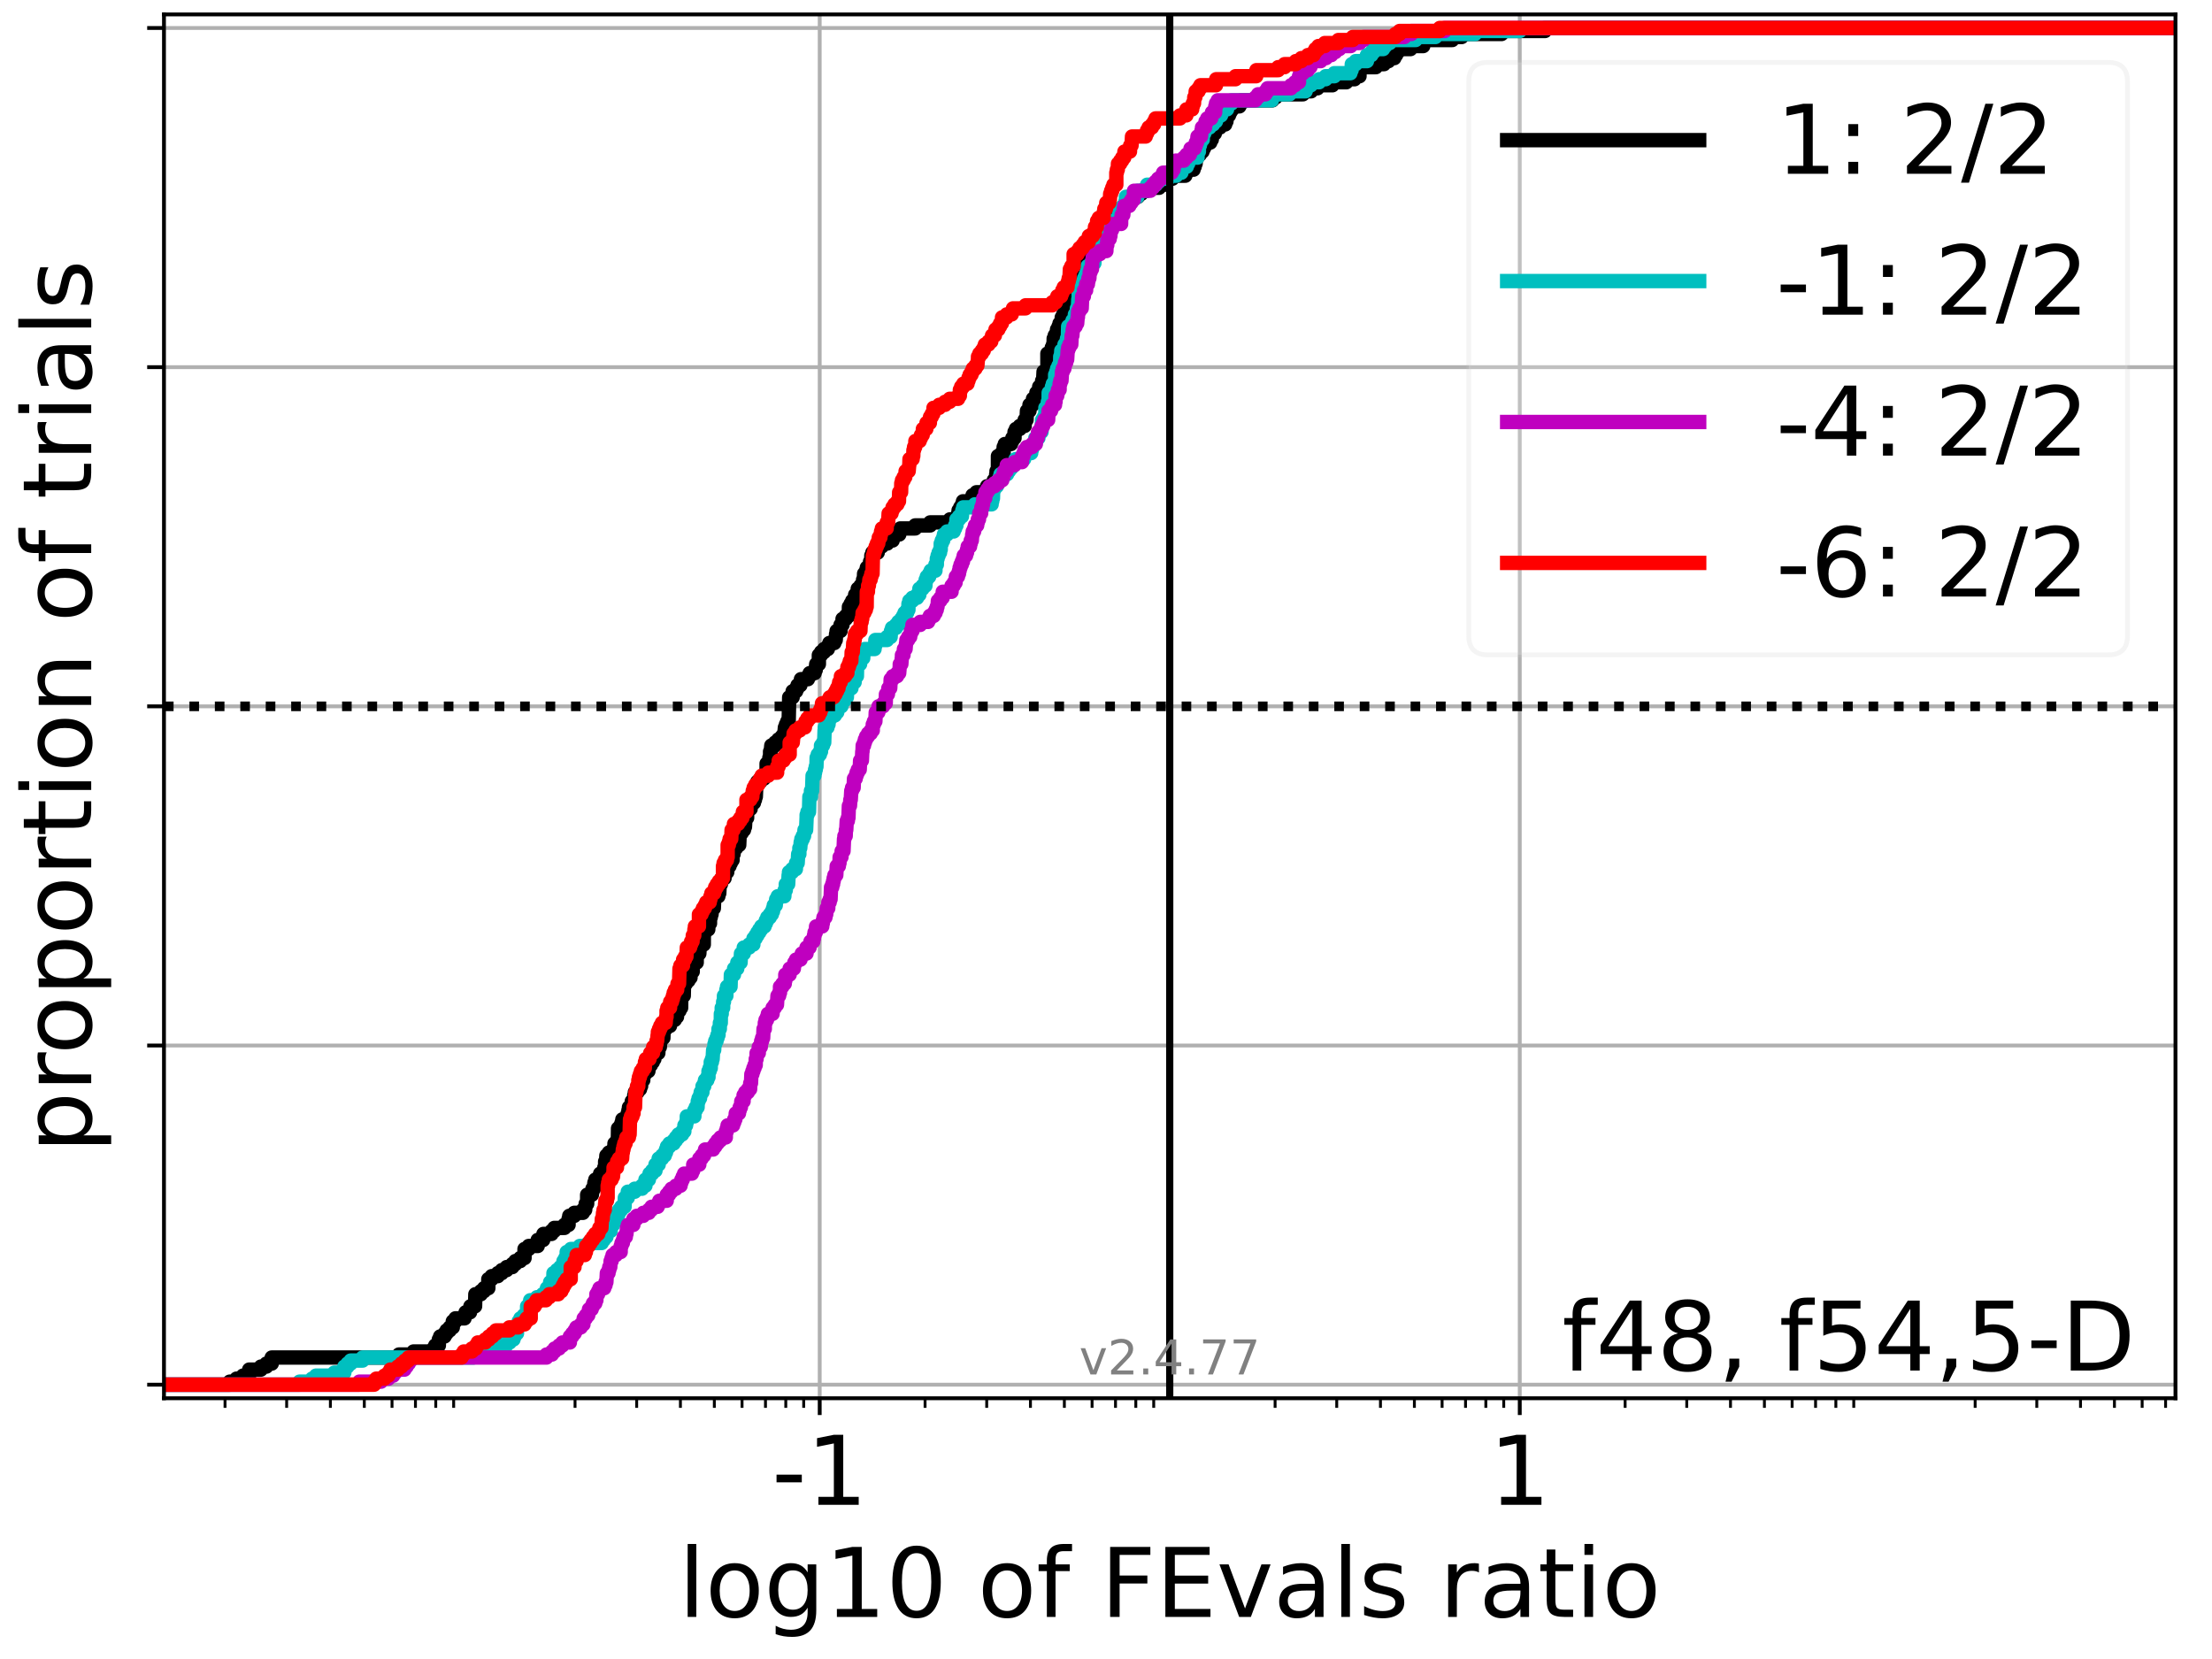 <?xml version="1.0" encoding="utf-8" standalone="no"?>
<!DOCTYPE svg PUBLIC "-//W3C//DTD SVG 1.1//EN"
  "http://www.w3.org/Graphics/SVG/1.1/DTD/svg11.dtd">
<!-- Created with matplotlib (https://matplotlib.org/) -->
<svg height="345.6pt" version="1.1" viewBox="0 0 460.8 345.6" width="460.8pt" xmlns="http://www.w3.org/2000/svg" xmlns:xlink="http://www.w3.org/1999/xlink">
 <defs>
  <style type="text/css">*{stroke-linecap:butt;stroke-linejoin:round;}</style>
 </defs>
 <g id="figure_1">
  <g id="patch_1">
   <path d="M 0 345.6 
L 460.8 345.6 
L 460.8 0 
L 0 0 
z
" style="fill:#ffffff;"/>
  </g>
  <g id="axes_1">
   <g id="patch_2">
    <path d="M 34.16 291.28 
L 453.192 291.28 
L 453.192 3 
L 34.16 3 
z
" style="fill:#ffffff;"/>
   </g>
   <g id="matplotlib.axis_1">
    <g id="xtick_1">
     <g id="line2d_1">
      <path clip-path="url(#pb511c35e3b)" d="M 170.759 291.28 
L 170.759 3 
" style="fill:none;stroke:#b0b0b0;stroke-linecap:square;stroke-width:0.8;"/>
     </g>
     <g id="line2d_2">
      <defs>
       <path d="M 0 0 
L 0 3.5 
" id="m6a6f6dc3fc" style="stroke:#000000;stroke-width:0.8;"/>
      </defs>
      <g>
       <use style="stroke:#000000;stroke-width:0.8;" x="170.759" xlink:href="#m6a6f6dc3fc" y="291.28"/>
      </g>
     </g>
     <g id="text_1">
      <!-- -1 -->
      <g transform="translate(160.789 313.477)scale(0.2 -0.2)">
       <defs>
        <path d="M 4.891 31.391 
L 31.203 31.391 
L 31.203 23.391 
L 4.891 23.391 
z
" id="DejaVuSans-45"/>
        <path d="M 12.406 8.297 
L 28.516 8.297 
L 28.516 63.922 
L 10.984 60.406 
L 10.984 69.391 
L 28.422 72.906 
L 38.281 72.906 
L 38.281 8.297 
L 54.391 8.297 
L 54.391 0 
L 12.406 0 
z
" id="DejaVuSans-49"/>
       </defs>
       <use xlink:href="#DejaVuSans-45"/>
       <use x="36.084" xlink:href="#DejaVuSans-49"/>
      </g>
     </g>
    </g>
    <g id="xtick_2">
     <g id="line2d_3">
      <path clip-path="url(#pb511c35e3b)" d="M 316.593 291.28 
L 316.593 3 
" style="fill:none;stroke:#b0b0b0;stroke-linecap:square;stroke-width:0.8;"/>
     </g>
     <g id="line2d_4">
      <g>
       <use style="stroke:#000000;stroke-width:0.8;" x="316.593" xlink:href="#m6a6f6dc3fc" y="291.28"/>
      </g>
     </g>
     <g id="text_2">
      <!-- 1 -->
      <g transform="translate(310.23 313.477)scale(0.2 -0.2)">
       <use xlink:href="#DejaVuSans-49"/>
      </g>
     </g>
    </g>
    <g id="xtick_3">
     <g id="line2d_5">
      <defs>
       <path d="M 0 0 
L 0 2 
" id="m73633d522e" style="stroke:#000000;stroke-width:0.6;"/>
      </defs>
      <g>
       <use style="stroke:#000000;stroke-width:0.6;" x="46.876" xlink:href="#m73633d522e" y="291.28"/>
      </g>
     </g>
    </g>
    <g id="xtick_4">
     <g id="line2d_6">
      <g>
       <use style="stroke:#000000;stroke-width:0.6;" x="59.716" xlink:href="#m73633d522e" y="291.28"/>
      </g>
     </g>
    </g>
    <g id="xtick_5">
     <g id="line2d_7">
      <g>
       <use style="stroke:#000000;stroke-width:0.6;" x="68.826" xlink:href="#m73633d522e" y="291.28"/>
      </g>
     </g>
    </g>
    <g id="xtick_6">
     <g id="line2d_8">
      <g>
       <use style="stroke:#000000;stroke-width:0.6;" x="75.892" xlink:href="#m73633d522e" y="291.28"/>
      </g>
     </g>
    </g>
    <g id="xtick_7">
     <g id="line2d_9">
      <g>
       <use style="stroke:#000000;stroke-width:0.6;" x="81.666" xlink:href="#m73633d522e" y="291.28"/>
      </g>
     </g>
    </g>
    <g id="xtick_8">
     <g id="line2d_10">
      <g>
       <use style="stroke:#000000;stroke-width:0.6;" x="86.547" xlink:href="#m73633d522e" y="291.28"/>
      </g>
     </g>
    </g>
    <g id="xtick_9">
     <g id="line2d_11">
      <g>
       <use style="stroke:#000000;stroke-width:0.6;" x="90.776" xlink:href="#m73633d522e" y="291.28"/>
      </g>
     </g>
    </g>
    <g id="xtick_10">
     <g id="line2d_12">
      <g>
       <use style="stroke:#000000;stroke-width:0.6;" x="94.506" xlink:href="#m73633d522e" y="291.28"/>
      </g>
     </g>
    </g>
    <g id="xtick_11">
     <g id="line2d_13">
      <g>
       <use style="stroke:#000000;stroke-width:0.6;" x="119.792" xlink:href="#m73633d522e" y="291.28"/>
      </g>
     </g>
    </g>
    <g id="xtick_12">
     <g id="line2d_14">
      <g>
       <use style="stroke:#000000;stroke-width:0.6;" x="132.632" xlink:href="#m73633d522e" y="291.28"/>
      </g>
     </g>
    </g>
    <g id="xtick_13">
     <g id="line2d_15">
      <g>
       <use style="stroke:#000000;stroke-width:0.6;" x="141.743" xlink:href="#m73633d522e" y="291.28"/>
      </g>
     </g>
    </g>
    <g id="xtick_14">
     <g id="line2d_16">
      <g>
       <use style="stroke:#000000;stroke-width:0.6;" x="148.809" xlink:href="#m73633d522e" y="291.28"/>
      </g>
     </g>
    </g>
    <g id="xtick_15">
     <g id="line2d_17">
      <g>
       <use style="stroke:#000000;stroke-width:0.6;" x="154.583" xlink:href="#m73633d522e" y="291.28"/>
      </g>
     </g>
    </g>
    <g id="xtick_16">
     <g id="line2d_18">
      <g>
       <use style="stroke:#000000;stroke-width:0.6;" x="159.464" xlink:href="#m73633d522e" y="291.28"/>
      </g>
     </g>
    </g>
    <g id="xtick_17">
     <g id="line2d_19">
      <g>
       <use style="stroke:#000000;stroke-width:0.6;" x="163.693" xlink:href="#m73633d522e" y="291.28"/>
      </g>
     </g>
    </g>
    <g id="xtick_18">
     <g id="line2d_20">
      <g>
       <use style="stroke:#000000;stroke-width:0.6;" x="167.423" xlink:href="#m73633d522e" y="291.28"/>
      </g>
     </g>
    </g>
    <g id="xtick_19">
     <g id="line2d_21">
      <g>
       <use style="stroke:#000000;stroke-width:0.6;" x="192.709" xlink:href="#m73633d522e" y="291.28"/>
      </g>
     </g>
    </g>
    <g id="xtick_20">
     <g id="line2d_22">
      <g>
       <use style="stroke:#000000;stroke-width:0.6;" x="205.549" xlink:href="#m73633d522e" y="291.28"/>
      </g>
     </g>
    </g>
    <g id="xtick_21">
     <g id="line2d_23">
      <g>
       <use style="stroke:#000000;stroke-width:0.6;" x="214.659" xlink:href="#m73633d522e" y="291.28"/>
      </g>
     </g>
    </g>
    <g id="xtick_22">
     <g id="line2d_24">
      <g>
       <use style="stroke:#000000;stroke-width:0.6;" x="221.726" xlink:href="#m73633d522e" y="291.28"/>
      </g>
     </g>
    </g>
    <g id="xtick_23">
     <g id="line2d_25">
      <g>
       <use style="stroke:#000000;stroke-width:0.6;" x="227.499" xlink:href="#m73633d522e" y="291.28"/>
      </g>
     </g>
    </g>
    <g id="xtick_24">
     <g id="line2d_26">
      <g>
       <use style="stroke:#000000;stroke-width:0.6;" x="232.381" xlink:href="#m73633d522e" y="291.28"/>
      </g>
     </g>
    </g>
    <g id="xtick_25">
     <g id="line2d_27">
      <g>
       <use style="stroke:#000000;stroke-width:0.6;" x="236.61" xlink:href="#m73633d522e" y="291.28"/>
      </g>
     </g>
    </g>
    <g id="xtick_26">
     <g id="line2d_28">
      <g>
       <use style="stroke:#000000;stroke-width:0.6;" x="240.34" xlink:href="#m73633d522e" y="291.28"/>
      </g>
     </g>
    </g>
    <g id="xtick_27">
     <g id="line2d_29">
      <g>
       <use style="stroke:#000000;stroke-width:0.6;" x="265.626" xlink:href="#m73633d522e" y="291.28"/>
      </g>
     </g>
    </g>
    <g id="xtick_28">
     <g id="line2d_30">
      <g>
       <use style="stroke:#000000;stroke-width:0.6;" x="278.466" xlink:href="#m73633d522e" y="291.28"/>
      </g>
     </g>
    </g>
    <g id="xtick_29">
     <g id="line2d_31">
      <g>
       <use style="stroke:#000000;stroke-width:0.6;" x="287.576" xlink:href="#m73633d522e" y="291.28"/>
      </g>
     </g>
    </g>
    <g id="xtick_30">
     <g id="line2d_32">
      <g>
       <use style="stroke:#000000;stroke-width:0.6;" x="294.643" xlink:href="#m73633d522e" y="291.28"/>
      </g>
     </g>
    </g>
    <g id="xtick_31">
     <g id="line2d_33">
      <g>
       <use style="stroke:#000000;stroke-width:0.6;" x="300.416" xlink:href="#m73633d522e" y="291.28"/>
      </g>
     </g>
    </g>
    <g id="xtick_32">
     <g id="line2d_34">
      <g>
       <use style="stroke:#000000;stroke-width:0.6;" x="305.298" xlink:href="#m73633d522e" y="291.28"/>
      </g>
     </g>
    </g>
    <g id="xtick_33">
     <g id="line2d_35">
      <g>
       <use style="stroke:#000000;stroke-width:0.6;" x="309.526" xlink:href="#m73633d522e" y="291.28"/>
      </g>
     </g>
    </g>
    <g id="xtick_34">
     <g id="line2d_36">
      <g>
       <use style="stroke:#000000;stroke-width:0.6;" x="313.256" xlink:href="#m73633d522e" y="291.28"/>
      </g>
     </g>
    </g>
    <g id="xtick_35">
     <g id="line2d_37">
      <g>
       <use style="stroke:#000000;stroke-width:0.6;" x="338.543" xlink:href="#m73633d522e" y="291.28"/>
      </g>
     </g>
    </g>
    <g id="xtick_36">
     <g id="line2d_38">
      <g>
       <use style="stroke:#000000;stroke-width:0.6;" x="351.383" xlink:href="#m73633d522e" y="291.28"/>
      </g>
     </g>
    </g>
    <g id="xtick_37">
     <g id="line2d_39">
      <g>
       <use style="stroke:#000000;stroke-width:0.6;" x="360.493" xlink:href="#m73633d522e" y="291.28"/>
      </g>
     </g>
    </g>
    <g id="xtick_38">
     <g id="line2d_40">
      <g>
       <use style="stroke:#000000;stroke-width:0.6;" x="367.56" xlink:href="#m73633d522e" y="291.28"/>
      </g>
     </g>
    </g>
    <g id="xtick_39">
     <g id="line2d_41">
      <g>
       <use style="stroke:#000000;stroke-width:0.6;" x="373.333" xlink:href="#m73633d522e" y="291.28"/>
      </g>
     </g>
    </g>
    <g id="xtick_40">
     <g id="line2d_42">
      <g>
       <use style="stroke:#000000;stroke-width:0.6;" x="378.215" xlink:href="#m73633d522e" y="291.28"/>
      </g>
     </g>
    </g>
    <g id="xtick_41">
     <g id="line2d_43">
      <g>
       <use style="stroke:#000000;stroke-width:0.6;" x="382.443" xlink:href="#m73633d522e" y="291.28"/>
      </g>
     </g>
    </g>
    <g id="xtick_42">
     <g id="line2d_44">
      <g>
       <use style="stroke:#000000;stroke-width:0.6;" x="386.173" xlink:href="#m73633d522e" y="291.28"/>
      </g>
     </g>
    </g>
    <g id="xtick_43">
     <g id="line2d_45">
      <g>
       <use style="stroke:#000000;stroke-width:0.6;" x="411.46" xlink:href="#m73633d522e" y="291.28"/>
      </g>
     </g>
    </g>
    <g id="xtick_44">
     <g id="line2d_46">
      <g>
       <use style="stroke:#000000;stroke-width:0.6;" x="424.3" xlink:href="#m73633d522e" y="291.28"/>
      </g>
     </g>
    </g>
    <g id="xtick_45">
     <g id="line2d_47">
      <g>
       <use style="stroke:#000000;stroke-width:0.6;" x="433.41" xlink:href="#m73633d522e" y="291.28"/>
      </g>
     </g>
    </g>
    <g id="xtick_46">
     <g id="line2d_48">
      <g>
       <use style="stroke:#000000;stroke-width:0.6;" x="440.476" xlink:href="#m73633d522e" y="291.28"/>
      </g>
     </g>
    </g>
    <g id="xtick_47">
     <g id="line2d_49">
      <g>
       <use style="stroke:#000000;stroke-width:0.6;" x="446.25" xlink:href="#m73633d522e" y="291.28"/>
      </g>
     </g>
    </g>
    <g id="xtick_48">
     <g id="line2d_50">
      <g>
       <use style="stroke:#000000;stroke-width:0.6;" x="451.132" xlink:href="#m73633d522e" y="291.28"/>
      </g>
     </g>
    </g>
    <g id="text_3">
     <!-- log10 of FEvals ratio -->
     <g transform="translate(141.371 336.833)scale(0.2 -0.2)">
      <defs>
       <path d="M 9.422 75.984 
L 18.406 75.984 
L 18.406 0 
L 9.422 0 
z
" id="DejaVuSans-108"/>
       <path d="M 30.609 48.391 
Q 23.391 48.391 19.188 42.75 
Q 14.984 37.109 14.984 27.297 
Q 14.984 17.484 19.156 11.844 
Q 23.344 6.203 30.609 6.203 
Q 37.797 6.203 41.984 11.859 
Q 46.188 17.531 46.188 27.297 
Q 46.188 37.016 41.984 42.703 
Q 37.797 48.391 30.609 48.391 
z
M 30.609 56 
Q 42.328 56 49.016 48.375 
Q 55.719 40.766 55.719 27.297 
Q 55.719 13.875 49.016 6.219 
Q 42.328 -1.422 30.609 -1.422 
Q 18.844 -1.422 12.172 6.219 
Q 5.516 13.875 5.516 27.297 
Q 5.516 40.766 12.172 48.375 
Q 18.844 56 30.609 56 
z
" id="DejaVuSans-111"/>
       <path d="M 45.406 27.984 
Q 45.406 37.75 41.375 43.109 
Q 37.359 48.484 30.078 48.484 
Q 22.859 48.484 18.828 43.109 
Q 14.797 37.75 14.797 27.984 
Q 14.797 18.266 18.828 12.891 
Q 22.859 7.516 30.078 7.516 
Q 37.359 7.516 41.375 12.891 
Q 45.406 18.266 45.406 27.984 
z
M 54.391 6.781 
Q 54.391 -7.172 48.188 -13.984 
Q 42 -20.797 29.203 -20.797 
Q 24.469 -20.797 20.266 -20.094 
Q 16.062 -19.391 12.109 -17.922 
L 12.109 -9.188 
Q 16.062 -11.328 19.922 -12.344 
Q 23.781 -13.375 27.781 -13.375 
Q 36.625 -13.375 41.016 -8.766 
Q 45.406 -4.156 45.406 5.172 
L 45.406 9.625 
Q 42.625 4.781 38.281 2.391 
Q 33.938 0 27.875 0 
Q 17.828 0 11.672 7.656 
Q 5.516 15.328 5.516 27.984 
Q 5.516 40.672 11.672 48.328 
Q 17.828 56 27.875 56 
Q 33.938 56 38.281 53.609 
Q 42.625 51.219 45.406 46.391 
L 45.406 54.688 
L 54.391 54.688 
z
" id="DejaVuSans-103"/>
       <path d="M 31.781 66.406 
Q 24.172 66.406 20.328 58.906 
Q 16.5 51.422 16.5 36.375 
Q 16.5 21.391 20.328 13.891 
Q 24.172 6.391 31.781 6.391 
Q 39.453 6.391 43.281 13.891 
Q 47.125 21.391 47.125 36.375 
Q 47.125 51.422 43.281 58.906 
Q 39.453 66.406 31.781 66.406 
z
M 31.781 74.219 
Q 44.047 74.219 50.516 64.516 
Q 56.984 54.828 56.984 36.375 
Q 56.984 17.969 50.516 8.266 
Q 44.047 -1.422 31.781 -1.422 
Q 19.531 -1.422 13.062 8.266 
Q 6.594 17.969 6.594 36.375 
Q 6.594 54.828 13.062 64.516 
Q 19.531 74.219 31.781 74.219 
z
" id="DejaVuSans-48"/>
       <path id="DejaVuSans-32"/>
       <path d="M 37.109 75.984 
L 37.109 68.5 
L 28.516 68.5 
Q 23.688 68.5 21.797 66.547 
Q 19.922 64.594 19.922 59.516 
L 19.922 54.688 
L 34.719 54.688 
L 34.719 47.703 
L 19.922 47.703 
L 19.922 0 
L 10.891 0 
L 10.891 47.703 
L 2.297 47.703 
L 2.297 54.688 
L 10.891 54.688 
L 10.891 58.5 
Q 10.891 67.625 15.141 71.797 
Q 19.391 75.984 28.609 75.984 
z
" id="DejaVuSans-102"/>
       <path d="M 9.812 72.906 
L 51.703 72.906 
L 51.703 64.594 
L 19.672 64.594 
L 19.672 43.109 
L 48.578 43.109 
L 48.578 34.812 
L 19.672 34.812 
L 19.672 0 
L 9.812 0 
z
" id="DejaVuSans-70"/>
       <path d="M 9.812 72.906 
L 55.906 72.906 
L 55.906 64.594 
L 19.672 64.594 
L 19.672 43.016 
L 54.391 43.016 
L 54.391 34.719 
L 19.672 34.719 
L 19.672 8.297 
L 56.781 8.297 
L 56.781 0 
L 9.812 0 
z
" id="DejaVuSans-69"/>
       <path d="M 2.984 54.688 
L 12.5 54.688 
L 29.594 8.797 
L 46.688 54.688 
L 56.203 54.688 
L 35.688 0 
L 23.484 0 
z
" id="DejaVuSans-118"/>
       <path d="M 34.281 27.484 
Q 23.391 27.484 19.188 25 
Q 14.984 22.516 14.984 16.5 
Q 14.984 11.719 18.141 8.906 
Q 21.297 6.109 26.703 6.109 
Q 34.188 6.109 38.703 11.406 
Q 43.219 16.703 43.219 25.484 
L 43.219 27.484 
z
M 52.203 31.203 
L 52.203 0 
L 43.219 0 
L 43.219 8.297 
Q 40.141 3.328 35.547 0.953 
Q 30.953 -1.422 24.312 -1.422 
Q 15.922 -1.422 10.953 3.297 
Q 6 8.016 6 15.922 
Q 6 25.141 12.172 29.828 
Q 18.359 34.516 30.609 34.516 
L 43.219 34.516 
L 43.219 35.406 
Q 43.219 41.609 39.141 45 
Q 35.062 48.391 27.688 48.391 
Q 23 48.391 18.547 47.266 
Q 14.109 46.141 10.016 43.891 
L 10.016 52.203 
Q 14.938 54.109 19.578 55.047 
Q 24.219 56 28.609 56 
Q 40.484 56 46.344 49.844 
Q 52.203 43.703 52.203 31.203 
z
" id="DejaVuSans-97"/>
       <path d="M 44.281 53.078 
L 44.281 44.578 
Q 40.484 46.531 36.375 47.5 
Q 32.281 48.484 27.875 48.484 
Q 21.188 48.484 17.844 46.438 
Q 14.5 44.391 14.5 40.281 
Q 14.5 37.156 16.891 35.375 
Q 19.281 33.594 26.516 31.984 
L 29.594 31.297 
Q 39.156 29.25 43.188 25.516 
Q 47.219 21.781 47.219 15.094 
Q 47.219 7.469 41.188 3.016 
Q 35.156 -1.422 24.609 -1.422 
Q 20.219 -1.422 15.453 -0.562 
Q 10.688 0.297 5.422 2 
L 5.422 11.281 
Q 10.406 8.688 15.234 7.391 
Q 20.062 6.109 24.812 6.109 
Q 31.156 6.109 34.562 8.281 
Q 37.984 10.453 37.984 14.406 
Q 37.984 18.062 35.516 20.016 
Q 33.062 21.969 24.703 23.781 
L 21.578 24.516 
Q 13.234 26.266 9.516 29.906 
Q 5.812 33.547 5.812 39.891 
Q 5.812 47.609 11.281 51.797 
Q 16.75 56 26.812 56 
Q 31.781 56 36.172 55.266 
Q 40.578 54.547 44.281 53.078 
z
" id="DejaVuSans-115"/>
       <path d="M 41.109 46.297 
Q 39.594 47.172 37.812 47.578 
Q 36.031 48 33.891 48 
Q 26.266 48 22.188 43.047 
Q 18.109 38.094 18.109 28.812 
L 18.109 0 
L 9.078 0 
L 9.078 54.688 
L 18.109 54.688 
L 18.109 46.188 
Q 20.953 51.172 25.484 53.578 
Q 30.031 56 36.531 56 
Q 37.453 56 38.578 55.875 
Q 39.703 55.766 41.062 55.516 
z
" id="DejaVuSans-114"/>
       <path d="M 18.312 70.219 
L 18.312 54.688 
L 36.812 54.688 
L 36.812 47.703 
L 18.312 47.703 
L 18.312 18.016 
Q 18.312 11.328 20.141 9.422 
Q 21.969 7.516 27.594 7.516 
L 36.812 7.516 
L 36.812 0 
L 27.594 0 
Q 17.188 0 13.234 3.875 
Q 9.281 7.766 9.281 18.016 
L 9.281 47.703 
L 2.688 47.703 
L 2.688 54.688 
L 9.281 54.688 
L 9.281 70.219 
z
" id="DejaVuSans-116"/>
       <path d="M 9.422 54.688 
L 18.406 54.688 
L 18.406 0 
L 9.422 0 
z
M 9.422 75.984 
L 18.406 75.984 
L 18.406 64.594 
L 9.422 64.594 
z
" id="DejaVuSans-105"/>
      </defs>
      <use xlink:href="#DejaVuSans-108"/>
      <use x="27.783" xlink:href="#DejaVuSans-111"/>
      <use x="88.965" xlink:href="#DejaVuSans-103"/>
      <use x="152.441" xlink:href="#DejaVuSans-49"/>
      <use x="216.064" xlink:href="#DejaVuSans-48"/>
      <use x="279.688" xlink:href="#DejaVuSans-32"/>
      <use x="311.475" xlink:href="#DejaVuSans-111"/>
      <use x="372.656" xlink:href="#DejaVuSans-102"/>
      <use x="407.861" xlink:href="#DejaVuSans-32"/>
      <use x="439.648" xlink:href="#DejaVuSans-70"/>
      <use x="497.168" xlink:href="#DejaVuSans-69"/>
      <use x="560.352" xlink:href="#DejaVuSans-118"/>
      <use x="619.531" xlink:href="#DejaVuSans-97"/>
      <use x="680.811" xlink:href="#DejaVuSans-108"/>
      <use x="708.594" xlink:href="#DejaVuSans-115"/>
      <use x="760.693" xlink:href="#DejaVuSans-32"/>
      <use x="792.48" xlink:href="#DejaVuSans-114"/>
      <use x="833.594" xlink:href="#DejaVuSans-97"/>
      <use x="894.873" xlink:href="#DejaVuSans-116"/>
      <use x="934.082" xlink:href="#DejaVuSans-105"/>
      <use x="961.865" xlink:href="#DejaVuSans-111"/>
     </g>
    </g>
   </g>
   <g id="matplotlib.axis_2">
    <g id="ytick_1">
     <g id="line2d_51">
      <path clip-path="url(#pb511c35e3b)" d="M 34.16 288.454 
L 453.192 288.454 
" style="fill:none;stroke:#b0b0b0;stroke-linecap:square;stroke-width:0.8;"/>
     </g>
     <g id="line2d_52">
      <defs>
       <path d="M 0 0 
L -3.5 0 
" id="m71454c3e08" style="stroke:#000000;stroke-width:0.8;"/>
      </defs>
      <g>
       <use style="stroke:#000000;stroke-width:0.8;" x="34.16" xlink:href="#m71454c3e08" y="288.454"/>
      </g>
     </g>
    </g>
    <g id="ytick_2">
     <g id="line2d_53">
      <path clip-path="url(#pb511c35e3b)" d="M 34.16 217.797 
L 453.192 217.797 
" style="fill:none;stroke:#b0b0b0;stroke-linecap:square;stroke-width:0.8;"/>
     </g>
     <g id="line2d_54">
      <g>
       <use style="stroke:#000000;stroke-width:0.8;" x="34.16" xlink:href="#m71454c3e08" y="217.797"/>
      </g>
     </g>
    </g>
    <g id="ytick_3">
     <g id="line2d_55">
      <path clip-path="url(#pb511c35e3b)" d="M 34.16 147.14 
L 453.192 147.14 
" style="fill:none;stroke:#b0b0b0;stroke-linecap:square;stroke-width:0.8;"/>
     </g>
     <g id="line2d_56">
      <g>
       <use style="stroke:#000000;stroke-width:0.8;" x="34.16" xlink:href="#m71454c3e08" y="147.14"/>
      </g>
     </g>
    </g>
    <g id="ytick_4">
     <g id="line2d_57">
      <path clip-path="url(#pb511c35e3b)" d="M 34.16 76.483 
L 453.192 76.483 
" style="fill:none;stroke:#b0b0b0;stroke-linecap:square;stroke-width:0.8;"/>
     </g>
     <g id="line2d_58">
      <g>
       <use style="stroke:#000000;stroke-width:0.8;" x="34.16" xlink:href="#m71454c3e08" y="76.483"/>
      </g>
     </g>
    </g>
    <g id="ytick_5">
     <g id="line2d_59">
      <path clip-path="url(#pb511c35e3b)" d="M 34.16 5.826 
L 453.192 5.826 
" style="fill:none;stroke:#b0b0b0;stroke-linecap:square;stroke-width:0.8;"/>
     </g>
     <g id="line2d_60">
      <g>
       <use style="stroke:#000000;stroke-width:0.8;" x="34.16" xlink:href="#m71454c3e08" y="5.826"/>
      </g>
     </g>
    </g>
    <g id="text_4">
     <!-- proportion of trials -->
     <g transform="translate(19.001 240.146)rotate(-90)scale(0.2 -0.2)">
      <defs>
       <path d="M 18.109 8.203 
L 18.109 -20.797 
L 9.078 -20.797 
L 9.078 54.688 
L 18.109 54.688 
L 18.109 46.391 
Q 20.953 51.266 25.266 53.625 
Q 29.594 56 35.594 56 
Q 45.562 56 51.781 48.094 
Q 58.016 40.188 58.016 27.297 
Q 58.016 14.406 51.781 6.484 
Q 45.562 -1.422 35.594 -1.422 
Q 29.594 -1.422 25.266 0.953 
Q 20.953 3.328 18.109 8.203 
z
M 48.688 27.297 
Q 48.688 37.203 44.609 42.844 
Q 40.531 48.484 33.406 48.484 
Q 26.266 48.484 22.188 42.844 
Q 18.109 37.203 18.109 27.297 
Q 18.109 17.391 22.188 11.75 
Q 26.266 6.109 33.406 6.109 
Q 40.531 6.109 44.609 11.75 
Q 48.688 17.391 48.688 27.297 
z
" id="DejaVuSans-112"/>
       <path d="M 54.891 33.016 
L 54.891 0 
L 45.906 0 
L 45.906 32.719 
Q 45.906 40.484 42.875 44.328 
Q 39.844 48.188 33.797 48.188 
Q 26.516 48.188 22.312 43.547 
Q 18.109 38.922 18.109 30.906 
L 18.109 0 
L 9.078 0 
L 9.078 54.688 
L 18.109 54.688 
L 18.109 46.188 
Q 21.344 51.125 25.703 53.562 
Q 30.078 56 35.797 56 
Q 45.219 56 50.047 50.172 
Q 54.891 44.344 54.891 33.016 
z
" id="DejaVuSans-110"/>
      </defs>
      <use xlink:href="#DejaVuSans-112"/>
      <use x="63.477" xlink:href="#DejaVuSans-114"/>
      <use x="102.34" xlink:href="#DejaVuSans-111"/>
      <use x="163.521" xlink:href="#DejaVuSans-112"/>
      <use x="226.998" xlink:href="#DejaVuSans-111"/>
      <use x="288.18" xlink:href="#DejaVuSans-114"/>
      <use x="329.293" xlink:href="#DejaVuSans-116"/>
      <use x="368.502" xlink:href="#DejaVuSans-105"/>
      <use x="396.285" xlink:href="#DejaVuSans-111"/>
      <use x="457.467" xlink:href="#DejaVuSans-110"/>
      <use x="520.846" xlink:href="#DejaVuSans-32"/>
      <use x="552.633" xlink:href="#DejaVuSans-111"/>
      <use x="613.814" xlink:href="#DejaVuSans-102"/>
      <use x="649.02" xlink:href="#DejaVuSans-32"/>
      <use x="680.807" xlink:href="#DejaVuSans-116"/>
      <use x="720.016" xlink:href="#DejaVuSans-114"/>
      <use x="761.129" xlink:href="#DejaVuSans-105"/>
      <use x="788.912" xlink:href="#DejaVuSans-97"/>
      <use x="850.191" xlink:href="#DejaVuSans-108"/>
      <use x="877.975" xlink:href="#DejaVuSans-115"/>
     </g>
    </g>
   </g>
   <g id="line2d_61">
    <path clip-path="url(#pb511c35e3b)" d="M 34.16 288.454 
L 47.859 288.454 
L 47.859 287.826 
L 49.267 287.826 
L 49.267 287.198 
L 50.615 287.198 
L 50.615 286.57 
L 51.908 286.57 
L 51.908 285.313 
L 54.345 285.313 
L 54.345 284.685 
L 55.496 284.685 
L 55.496 284.057 
L 56.608 284.057 
L 56.608 282.801 
L 83.112 282.801 
L 83.112 282.173 
L 86.13 282.173 
L 86.13 281.545 
L 90.279 281.545 
L 90.279 280.917 
L 90.656 280.917 
L 90.656 280.289 
L 91.421 280.289 
L 91.421 279.033 
L 91.687 279.033 
L 91.687 278.405 
L 92.616 278.405 
L 92.616 277.777 
L 93.034 277.777 
L 93.034 277.149 
L 93.674 277.149 
L 93.674 276.521 
L 94.327 276.521 
L 94.327 275.264 
L 94.879 275.264 
L 94.879 274.636 
L 96.764 274.636 
L 96.764 274.008 
L 96.991 274.008 
L 96.991 273.38 
L 97.916 273.38 
L 97.996 272.124 
L 98.964 272.124 
L 99.027 269.612 
L 100.159 269.612 
L 100.159 268.984 
L 100.834 268.984 
L 100.834 268.356 
L 101.726 268.356 
L 101.726 266.472 
L 102.422 266.472 
L 102.422 265.844 
L 103.705 265.844 
L 103.705 265.215 
L 104.534 265.215 
L 104.534 264.587 
L 105.54 264.587 
L 105.54 263.959 
L 106.723 263.959 
L 106.723 263.331 
L 107.353 263.331 
L 107.353 262.703 
L 108.377 262.703 
L 108.377 262.075 
L 109.269 262.075 
L 109.269 260.191 
L 110.137 260.191 
L 110.137 259.563 
L 112.013 259.563 
L 112.013 258.307 
L 113.155 258.307 
L 113.208 257.051 
L 114.896 257.051 
L 114.896 256.423 
L 115.471 256.423 
L 115.471 255.795 
L 117.583 255.795 
L 117.583 255.166 
L 118.445 255.166 
L 118.445 253.91 
L 118.588 253.91 
L 118.588 253.282 
L 119.64 253.282 
L 119.64 252.654 
L 121.426 252.654 
L 121.426 252.026 
L 121.903 252.026 
L 122.013 250.77 
L 122.318 250.77 
L 122.318 248.886 
L 123.305 248.886 
L 123.305 248.258 
L 123.421 248.258 
L 123.421 247.63 
L 123.729 247.63 
L 123.823 246.374 
L 124.015 246.374 
L 124.015 245.746 
L 124.769 245.746 
L 124.769 245.118 
L 125.021 245.118 
L 125.021 244.489 
L 125.693 244.489 
L 125.693 243.861 
L 125.883 243.861 
L 125.883 243.233 
L 126.061 243.233 
L 126.061 241.977 
L 126.249 241.977 
L 126.324 240.721 
L 126.841 240.721 
L 126.841 240.093 
L 127.858 240.093 
L 127.945 238.837 
L 128.008 238.837 
L 128.008 238.209 
L 128.499 238.209 
L 128.499 237.581 
L 128.711 237.581 
L 128.75 235.069 
L 129.25 235.069 
L 129.25 234.44 
L 129.503 234.44 
L 129.503 233.812 
L 129.65 233.812 
L 129.65 233.184 
L 130.761 233.184 
L 130.761 231.928 
L 130.911 231.928 
L 130.911 231.3 
L 131.026 231.3 
L 131.026 230.672 
L 131.614 230.672 
L 131.614 229.416 
L 132.131 229.416 
L 132.131 228.16 
L 132.259 228.16 
L 132.259 227.532 
L 132.809 227.532 
L 132.809 226.904 
L 133.326 226.904 
L 133.326 226.276 
L 133.551 226.276 
L 133.551 225.02 
L 134.001 225.02 
L 134.001 223.763 
L 134.377 223.763 
L 134.377 223.135 
L 135.072 223.135 
L 135.072 222.507 
L 135.197 222.507 
L 135.197 221.879 
L 135.589 221.879 
L 135.589 221.251 
L 135.988 221.251 
L 135.988 220.623 
L 136.316 220.623 
L 136.316 219.367 
L 137.14 219.367 
L 137.184 218.111 
L 137.459 218.111 
L 137.511 216.855 
L 137.701 216.855 
L 137.701 216.227 
L 138.189 216.227 
L 138.251 214.343 
L 138.706 214.343 
L 138.706 213.714 
L 139.571 213.714 
L 139.571 213.086 
L 139.774 213.086 
L 139.774 212.458 
L 140.577 212.458 
L 140.577 211.83 
L 141.027 211.83 
L 141.087 210.574 
L 141.544 210.574 
L 141.544 209.946 
L 141.886 209.946 
L 141.919 207.434 
L 142.436 207.434 
L 142.495 204.922 
L 142.891 204.922 
L 142.891 204.294 
L 143.415 204.294 
L 143.415 203.665 
L 143.843 203.665 
L 143.856 202.409 
L 144.307 202.409 
L 144.307 200.525 
L 145.135 200.525 
L 145.135 199.269 
L 145.263 199.269 
L 145.263 198.641 
L 145.683 198.641 
L 145.791 196.757 
L 146.611 196.757 
L 146.621 194.245 
L 146.889 194.245 
L 146.889 193.617 
L 147.546 193.617 
L 147.573 192.36 
L 147.904 192.36 
L 147.904 191.104 
L 148.063 191.104 
L 148.063 190.476 
L 148.229 190.476 
L 148.297 189.22 
L 148.701 189.22 
L 148.809 186.708 
L 149.645 186.708 
L 149.645 186.08 
L 149.836 186.08 
L 149.933 184.196 
L 150.181 184.196 
L 150.181 183.568 
L 150.341 183.568 
L 150.341 182.939 
L 150.937 182.939 
L 150.937 181.683 
L 151.493 181.683 
L 151.528 180.427 
L 151.97 180.427 
L 151.97 179.799 
L 152.248 179.799 
L 152.248 179.171 
L 152.604 179.171 
L 152.604 177.915 
L 152.821 177.915 
L 152.821 176.659 
L 153.374 176.659 
L 153.374 176.031 
L 153.991 176.031 
L 154.099 173.519 
L 154.526 173.519 
L 154.526 172.891 
L 154.988 172.891 
L 154.988 172.262 
L 155.187 172.262 
L 155.294 170.378 
L 155.637 170.378 
L 155.651 168.494 
L 156.374 168.494 
L 156.41 167.238 
L 157.059 167.238 
L 157.059 166.61 
L 157.271 166.61 
L 157.271 165.982 
L 157.449 165.982 
L 157.557 163.47 
L 157.782 163.47 
L 157.782 162.842 
L 158.407 162.842 
L 158.407 162.213 
L 159.129 162.213 
L 159.129 161.585 
L 159.561 161.585 
L 159.669 160.329 
L 159.699 160.329 
L 159.699 159.073 
L 160.278 159.073 
L 160.278 157.817 
L 160.422 157.817 
L 160.422 156.561 
L 160.567 156.561 
L 160.675 155.305 
L 161.474 155.305 
L 161.474 154.677 
L 162.137 154.677 
L 162.137 154.049 
L 162.859 154.049 
L 162.859 153.421 
L 163.288 153.421 
L 163.288 152.793 
L 163.405 152.793 
L 163.512 151.536 
L 163.736 151.536 
L 163.736 150.908 
L 164.011 150.908 
L 164.011 150.28 
L 164.297 150.28 
L 164.404 145.256 
L 165.122 145.256 
L 165.122 144 
L 165.848 144 
L 165.848 143.372 
L 166.148 143.372 
L 166.148 142.744 
L 166.741 142.744 
L 166.741 142.116 
L 166.854 142.116 
L 166.854 141.487 
L 168.303 141.487 
L 168.303 140.859 
L 168.668 140.859 
L 168.668 140.231 
L 169.692 140.231 
L 169.692 139.603 
L 169.923 139.603 
L 170.031 138.347 
L 170.584 138.347 
L 170.584 136.463 
L 171.048 136.463 
L 171.048 135.835 
L 171.67 135.835 
L 171.67 135.207 
L 172.456 135.207 
L 172.456 134.579 
L 172.765 134.579 
L 172.765 133.951 
L 173.804 133.951 
L 173.804 133.323 
L 174.096 133.323 
L 174.172 132.067 
L 174.284 132.067 
L 174.284 131.438 
L 175.096 131.438 
L 175.096 130.182 
L 175.503 130.182 
L 175.52 128.926 
L 176.21 128.926 
L 176.21 128.298 
L 176.813 128.298 
L 176.851 126.414 
L 177.202 126.414 
L 177.202 125.786 
L 177.534 125.786 
L 177.534 125.158 
L 178.144 125.158 
L 178.144 123.902 
L 178.61 123.902 
L 178.685 122.646 
L 179.25 122.646 
L 179.25 122.018 
L 179.797 122.018 
L 179.797 120.761 
L 179.957 120.761 
L 180.011 119.505 
L 180.402 119.505 
L 180.402 118.877 
L 180.581 118.877 
L 180.581 118.249 
L 181.25 118.249 
L 181.25 116.993 
L 181.513 116.993 
L 181.513 115.737 
L 181.733 115.737 
L 181.733 115.109 
L 182.844 115.109 
L 182.844 113.853 
L 183.687 113.853 
L 183.687 113.225 
L 184.839 113.225 
L 184.839 112.597 
L 185.95 112.597 
L 185.95 111.341 
L 187.333 111.341 
L 187.333 110.712 
L 187.554 110.712 
L 187.554 110.084 
L 190.649 110.084 
L 190.649 109.456 
L 193.765 109.456 
L 193.765 108.828 
L 197.883 108.828 
L 197.883 108.2 
L 199.578 108.2 
L 199.578 106.944 
L 199.691 106.944 
L 199.691 106.316 
L 200.037 106.316 
L 200.037 105.688 
L 200.402 105.688 
L 200.402 105.06 
L 200.603 105.06 
L 200.603 104.432 
L 202.597 104.432 
L 202.597 103.176 
L 203.404 103.176 
L 203.404 102.548 
L 205.373 102.548 
L 205.373 101.92 
L 205.629 101.92 
L 205.629 101.292 
L 206.934 101.292 
L 207.035 100.035 
L 207.451 100.035 
L 207.527 98.779 
L 207.593 98.779 
L 207.593 98.151 
L 207.887 98.151 
L 207.892 95.011 
L 208.647 95.011 
L 208.647 94.383 
L 209.082 94.383 
L 209.082 93.127 
L 209.322 93.127 
L 209.322 92.499 
L 210.611 92.499 
L 210.611 91.871 
L 210.894 91.871 
L 210.894 91.243 
L 211.345 91.243 
L 211.345 89.986 
L 211.636 89.986 
L 211.636 89.358 
L 212.436 89.358 
L 212.436 88.73 
L 213.457 88.73 
L 213.457 87.474 
L 213.844 87.474 
L 213.937 85.59 
L 214.462 85.59 
L 214.462 84.334 
L 215.132 84.334 
L 215.192 83.078 
L 215.901 83.078 
L 215.901 81.822 
L 216.484 81.822 
L 216.484 80.566 
L 216.957 80.566 
L 216.957 79.937 
L 217.097 79.937 
L 217.097 79.309 
L 217.3 79.309 
L 217.395 77.425 
L 218.192 77.425 
L 218.192 73.657 
L 218.922 73.657 
L 218.922 73.029 
L 219.111 73.029 
L 219.111 72.401 
L 219.36 72.401 
L 219.36 71.773 
L 219.476 71.773 
L 219.507 70.517 
L 219.725 70.517 
L 219.725 69.888 
L 220.073 69.888 
L 220.073 69.26 
L 220.204 69.26 
L 220.204 68.632 
L 220.512 68.632 
L 220.512 68.004 
L 220.721 68.004 
L 220.721 67.376 
L 221.185 67.376 
L 221.185 66.12 
L 221.471 66.12 
L 221.471 65.492 
L 221.879 65.492 
L 221.879 64.864 
L 222.245 64.864 
L 222.245 64.236 
L 222.383 64.236 
L 222.478 62.352 
L 222.591 62.352 
L 222.591 61.724 
L 222.759 61.724 
L 222.759 61.096 
L 223.35 61.096 
L 223.35 60.468 
L 223.819 60.468 
L 223.819 59.211 
L 224.242 59.211 
L 224.242 57.327 
L 224.643 57.327 
L 224.643 56.699 
L 224.906 56.699 
L 224.913 55.443 
L 225.246 55.443 
L 225.315 53.559 
L 226.207 53.559 
L 226.207 51.675 
L 226.797 51.675 
L 226.797 51.047 
L 227.162 51.047 
L 227.162 50.419 
L 228.28 50.419 
L 228.28 49.791 
L 229.312 49.791 
L 229.419 48.534 
L 229.869 48.534 
L 229.873 47.278 
L 230.164 47.278 
L 230.164 46.65 
L 231.425 46.65 
L 231.521 45.394 
L 231.833 45.394 
L 231.833 44.766 
L 232.244 44.766 
L 232.244 44.138 
L 233.675 44.138 
L 233.675 43.51 
L 234.04 43.51 
L 234.04 42.882 
L 234.398 42.882 
L 234.398 42.254 
L 234.763 42.254 
L 234.763 41.626 
L 235.599 41.626 
L 235.599 40.998 
L 237.042 40.998 
L 237.042 40.37 
L 237.765 40.37 
L 237.765 39.742 
L 238.915 39.742 
L 238.915 39.114 
L 241.457 39.114 
L 241.457 38.485 
L 242.581 38.485 
L 242.689 37.229 
L 244.225 37.229 
L 244.225 36.601 
L 246.918 36.601 
L 246.918 35.973 
L 247.259 35.973 
L 247.259 35.345 
L 248.634 35.345 
L 248.634 34.717 
L 248.868 34.717 
L 248.868 34.089 
L 249.072 34.089 
L 249.143 32.833 
L 249.438 32.833 
L 249.438 32.205 
L 249.965 32.205 
L 249.965 31.577 
L 250.499 31.577 
L 250.499 30.949 
L 250.788 30.949 
L 250.788 30.321 
L 251.154 30.321 
L 251.154 29.693 
L 252.119 29.693 
L 252.119 29.065 
L 252.439 29.065 
L 252.485 27.808 
L 253.072 27.808 
L 253.072 27.18 
L 253.267 27.18 
L 253.267 26.552 
L 254.155 26.552 
L 254.155 25.924 
L 255.226 25.924 
L 255.226 25.296 
L 255.487 25.296 
L 255.591 24.04 
L 256.021 24.04 
L 256.021 23.412 
L 256.301 23.412 
L 256.301 22.784 
L 256.744 22.784 
L 256.744 22.156 
L 258.185 22.156 
L 258.185 21.528 
L 258.593 21.528 
L 258.593 20.9 
L 265.063 20.9 
L 265.063 20.272 
L 265.786 20.272 
L 265.786 19.644 
L 271.418 19.644 
L 271.418 19.016 
L 273.134 19.016 
L 273.134 18.387 
L 274.465 18.387 
L 274.465 17.759 
L 277.572 17.759 
L 277.572 17.131 
L 280.46 17.131 
L 280.46 16.503 
L 282.176 16.503 
L 282.176 15.875 
L 283.207 15.875 
L 283.207 14.619 
L 283.507 14.619 
L 283.507 13.991 
L 286.614 13.991 
L 286.614 13.363 
L 288.306 13.363 
L 288.306 12.735 
L 289.257 12.735 
L 289.257 12.107 
L 290.46 12.107 
L 290.46 11.479 
L 290.825 11.479 
L 290.825 10.851 
L 291.222 10.851 
L 291.222 10.223 
L 293.827 10.223 
L 293.827 9.595 
L 296.477 9.595 
L 296.477 8.339 
L 302.527 8.339 
L 302.527 7.71 
L 304.492 7.71 
L 304.492 7.082 
L 312.806 7.082 
L 312.806 6.454 
L 321.848 6.454 
L 321.848 5.826 
L 453.192 5.826 
L 453.192 5.826 
" style="fill:none;stroke:#000000;stroke-linecap:square;stroke-width:3;"/>
   </g>
   <g id="line2d_62">
    <path clip-path="url(#pb511c35e3b)" style="fill:none;stroke:#000000;stroke-linecap:square;stroke-width:3;"/>
   </g>
   <g id="line2d_63">
    <path clip-path="url(#pb511c35e3b)" d="M 34.16 288.454 
L 62.397 288.454 
L 62.397 287.826 
L 65.001 287.826 
L 65.001 287.198 
L 65.824 287.198 
L 65.824 286.57 
L 69.644 286.57 
L 69.644 285.941 
L 71.732 285.941 
L 71.732 284.685 
L 72.399 284.685 
L 72.399 284.057 
L 73.052 284.057 
L 73.052 283.429 
L 75.537 283.429 
L 75.537 282.801 
L 98.585 282.801 
L 98.585 282.173 
L 100.448 282.173 
L 100.448 281.545 
L 102.208 281.545 
L 102.208 280.917 
L 104.605 280.917 
L 104.605 280.289 
L 105.459 280.289 
L 105.459 279.661 
L 106.188 279.661 
L 106.188 279.033 
L 106.967 279.033 
L 106.967 278.405 
L 107.209 278.405 
L 107.209 277.777 
L 107.695 277.777 
L 107.695 276.521 
L 108.032 276.521 
L 108.051 275.264 
L 108.407 275.264 
L 108.407 274.636 
L 109.103 274.636 
L 109.103 274.008 
L 109.784 274.008 
L 109.811 272.124 
L 110.451 272.124 
L 110.451 270.868 
L 111.852 270.868 
L 111.852 270.24 
L 113.061 270.24 
L 113.061 269.612 
L 113.94 269.612 
L 113.94 268.356 
L 114.57 268.356 
L 114.607 267.1 
L 115.26 267.1 
L 115.298 265.215 
L 116.009 265.215 
L 116.009 264.587 
L 116.705 264.587 
L 116.705 263.959 
L 117.386 263.959 
L 117.386 262.703 
L 117.745 262.703 
L 117.745 262.075 
L 118.053 262.075 
L 118.053 260.819 
L 118.912 260.819 
L 118.912 260.191 
L 120.776 260.191 
L 120.776 259.563 
L 122.535 259.563 
L 122.535 258.935 
L 125.348 258.935 
L 125.348 258.307 
L 125.786 258.307 
L 125.786 257.679 
L 126.324 257.679 
L 126.324 256.423 
L 127.211 256.423 
L 127.294 255.166 
L 127.734 255.166 
L 127.734 254.538 
L 128.022 254.538 
L 128.022 253.282 
L 128.734 253.282 
L 128.734 252.654 
L 128.971 252.654 
L 128.971 252.026 
L 129.43 252.026 
L 129.43 251.398 
L 130.111 251.398 
L 130.167 249.514 
L 130.778 249.514 
L 130.778 248.258 
L 132.222 248.258 
L 132.222 247.63 
L 133.73 247.63 
L 133.73 247.002 
L 134.458 247.002 
L 134.458 245.746 
L 135.17 245.746 
L 135.17 245.118 
L 135.312 245.118 
L 135.312 244.489 
L 135.866 244.489 
L 135.866 243.861 
L 136.547 243.861 
L 136.547 242.605 
L 137.214 242.605 
L 137.214 241.349 
L 137.917 241.349 
L 137.917 240.721 
L 138.481 240.721 
L 138.481 240.093 
L 138.739 240.093 
L 138.739 239.465 
L 138.952 239.465 
L 138.952 238.837 
L 139.448 238.837 
L 139.448 238.209 
L 140.344 238.209 
L 140.344 237.581 
L 140.815 237.581 
L 140.815 236.953 
L 141.311 236.953 
L 141.311 236.325 
L 142.104 236.325 
L 142.104 235.697 
L 142.559 235.697 
L 142.575 234.44 
L 142.922 234.44 
L 142.922 233.812 
L 143.071 233.812 
L 143.075 232.556 
L 144.648 232.556 
L 144.648 231.3 
L 144.939 231.3 
L 144.939 230.672 
L 145.315 230.672 
L 145.355 229.416 
L 145.527 229.416 
L 145.527 228.788 
L 145.826 228.788 
L 145.826 228.16 
L 145.967 228.16 
L 145.967 227.532 
L 146.322 227.532 
L 146.349 226.276 
L 146.698 226.276 
L 146.698 225.648 
L 146.863 225.648 
L 146.863 225.02 
L 147.334 225.02 
L 147.334 224.392 
L 147.591 224.392 
L 147.591 223.135 
L 147.83 223.135 
L 147.83 222.507 
L 148.062 222.507 
L 148.062 221.251 
L 148.303 221.251 
L 148.303 220.623 
L 148.452 220.623 
L 148.558 218.739 
L 148.774 218.739 
L 148.84 217.483 
L 148.999 217.483 
L 148.999 216.855 
L 149.27 216.855 
L 149.27 216.227 
L 149.47 216.227 
L 149.47 215.599 
L 149.68 215.599 
L 149.68 214.343 
L 149.949 214.343 
L 149.966 213.086 
L 150.151 213.086 
L 150.169 211.202 
L 150.347 211.202 
L 150.347 209.946 
L 150.647 209.946 
L 150.647 208.69 
L 150.818 208.69 
L 150.818 207.434 
L 151.313 207.434 
L 151.313 206.178 
L 151.457 206.178 
L 151.457 205.55 
L 152.185 205.55 
L 152.258 203.037 
L 152.897 203.037 
L 152.925 201.781 
L 153.578 201.781 
L 153.593 200.525 
L 154.274 200.525 
L 154.357 198.641 
L 154.941 198.641 
L 154.941 197.385 
L 156.063 197.385 
L 156.063 196.757 
L 156.939 196.757 
L 156.961 195.501 
L 157.411 195.501 
L 157.411 194.873 
L 157.784 194.873 
L 157.784 194.245 
L 158.178 194.245 
L 158.178 193.617 
L 158.59 193.617 
L 158.59 192.988 
L 159.275 192.988 
L 159.275 192.36 
L 159.543 192.36 
L 159.543 191.732 
L 159.831 191.732 
L 159.831 191.104 
L 160.366 191.104 
L 160.366 190.476 
L 160.79 190.476 
L 160.79 189.848 
L 161.034 189.848 
L 161.034 189.22 
L 161.194 189.22 
L 161.194 188.592 
L 161.604 188.592 
L 161.694 187.336 
L 162.017 187.336 
L 162.017 186.708 
L 163.394 186.708 
L 163.454 185.452 
L 163.693 185.452 
L 163.693 184.196 
L 164.186 184.196 
L 164.285 182.311 
L 164.359 182.311 
L 164.359 181.683 
L 165.012 181.683 
L 165.012 181.055 
L 165.794 181.055 
L 165.836 179.799 
L 166.167 179.799 
L 166.275 177.915 
L 166.522 177.915 
L 166.522 176.659 
L 166.705 176.659 
L 166.804 175.403 
L 166.941 175.403 
L 166.941 174.775 
L 167.233 174.775 
L 167.233 174.147 
L 167.497 174.147 
L 167.594 172.891 
L 167.925 172.891 
L 168.03 170.378 
L 168.037 170.378 
L 168.037 169.75 
L 168.213 169.75 
L 168.213 169.122 
L 168.532 169.122 
L 168.61 165.982 
L 168.941 165.982 
L 168.941 164.726 
L 169.171 164.726 
L 169.277 161.585 
L 169.653 161.585 
L 169.653 160.957 
L 169.79 160.957 
L 169.79 160.329 
L 169.942 160.329 
L 169.942 159.701 
L 170.079 159.701 
L 170.125 157.817 
L 170.349 157.817 
L 170.349 157.189 
L 170.792 157.189 
L 170.792 156.561 
L 171.03 156.561 
L 171.03 155.305 
L 171.445 155.305 
L 171.445 154.677 
L 171.697 154.677 
L 171.775 152.164 
L 171.818 152.164 
L 171.818 151.536 
L 172.375 151.536 
L 172.375 150.908 
L 172.598 150.908 
L 172.641 149.652 
L 173.041 149.652 
L 173.041 149.024 
L 173.93 149.024 
L 173.93 148.396 
L 174.406 148.396 
L 174.406 147.768 
L 174.549 147.768 
L 174.549 147.14 
L 175.277 147.14 
L 175.277 145.884 
L 175.989 145.884 
L 175.989 145.256 
L 176.418 145.256 
L 176.461 144 
L 176.685 144 
L 176.685 143.372 
L 177.366 143.372 
L 177.366 142.116 
L 178.032 142.116 
L 178.032 140.859 
L 178.507 140.859 
L 178.55 138.347 
L 179.173 138.347 
L 179.216 137.091 
L 179.826 137.091 
L 179.869 135.835 
L 180.141 135.835 
L 180.141 135.207 
L 182.184 135.207 
L 182.184 134.579 
L 182.311 134.579 
L 182.354 133.323 
L 184.788 133.323 
L 184.788 132.695 
L 185.535 132.695 
L 185.61 131.438 
L 185.824 131.438 
L 185.824 130.81 
L 186.635 130.81 
L 186.635 130.182 
L 187.131 130.182 
L 187.131 129.554 
L 187.743 129.554 
L 187.743 128.926 
L 188.139 128.926 
L 188.139 128.298 
L 188.429 128.298 
L 188.429 127.67 
L 188.961 127.67 
L 188.961 127.042 
L 189.24 127.042 
L 189.251 125.786 
L 189.43 125.786 
L 189.43 125.158 
L 190.062 125.158 
L 190.062 124.53 
L 191.048 124.53 
L 191.048 123.902 
L 191.519 123.902 
L 191.519 122.646 
L 192.186 122.646 
L 192.186 122.018 
L 192.781 122.018 
L 192.839 120.761 
L 193.071 120.761 
L 193.071 120.133 
L 193.567 120.133 
L 193.567 119.505 
L 193.882 119.505 
L 193.882 118.877 
L 194.87 118.877 
L 194.87 117.621 
L 195.16 117.621 
L 195.16 116.365 
L 195.324 116.365 
L 195.324 115.737 
L 195.537 115.737 
L 195.537 115.109 
L 195.827 115.109 
L 195.827 114.481 
L 195.971 114.481 
L 195.971 113.225 
L 196.19 113.225 
L 196.19 112.597 
L 196.48 112.597 
L 196.48 111.969 
L 196.638 111.969 
L 196.638 111.341 
L 197.291 111.341 
L 197.291 110.712 
L 198.675 110.712 
L 198.675 110.084 
L 198.965 110.084 
L 198.965 109.456 
L 199.239 109.456 
L 199.239 108.2 
L 199.776 108.2 
L 199.776 107.572 
L 200.386 107.572 
L 200.468 106.316 
L 200.65 106.316 
L 200.65 105.688 
L 203.083 105.688 
L 203.083 105.06 
L 206.573 105.06 
L 206.573 104.432 
L 206.7 104.432 
L 206.7 103.804 
L 206.85 103.804 
L 206.904 101.92 
L 207.171 101.92 
L 207.171 101.292 
L 207.667 101.292 
L 207.667 100.663 
L 207.94 100.663 
L 207.94 100.035 
L 208.26 100.035 
L 208.26 99.407 
L 208.437 99.407 
L 208.437 98.779 
L 209.804 98.779 
L 209.804 98.151 
L 210.196 98.151 
L 210.196 97.523 
L 210.693 97.523 
L 210.693 96.895 
L 211.294 96.895 
L 211.294 96.267 
L 211.564 96.267 
L 211.564 95.639 
L 213.344 95.639 
L 213.447 94.383 
L 214.814 94.383 
L 214.814 93.755 
L 214.955 93.755 
L 214.955 93.127 
L 215.207 93.127 
L 215.207 92.499 
L 215.683 92.499 
L 215.683 91.243 
L 216.323 91.243 
L 216.395 89.986 
L 216.967 89.986 
L 217.051 88.102 
L 217.091 88.102 
L 217.091 87.474 
L 217.467 87.474 
L 217.467 86.846 
L 217.762 86.846 
L 217.772 84.962 
L 218.284 84.962 
L 218.284 83.706 
L 218.439 83.706 
L 218.458 81.822 
L 219.139 81.822 
L 219.139 80.566 
L 219.331 80.566 
L 219.331 79.937 
L 219.695 79.937 
L 219.695 79.309 
L 219.806 79.309 
L 219.806 78.053 
L 220.037 78.053 
L 220.037 77.425 
L 220.218 77.425 
L 220.218 76.797 
L 220.508 76.797 
L 220.508 76.169 
L 220.834 76.169 
L 220.866 74.285 
L 221.004 74.285 
L 221.09 73.029 
L 221.726 73.029 
L 221.755 71.773 
L 222.128 71.773 
L 222.128 71.145 
L 222.277 71.145 
L 222.277 70.517 
L 222.454 70.517 
L 222.517 68.004 
L 223.166 68.004 
L 223.166 67.376 
L 223.438 67.376 
L 223.438 66.748 
L 223.862 66.748 
L 223.927 65.492 
L 224.261 65.492 
L 224.341 64.236 
L 224.543 64.236 
L 224.631 62.352 
L 224.709 62.352 
L 224.717 60.468 
L 225.209 60.468 
L 225.209 59.211 
L 225.63 59.211 
L 225.63 58.583 
L 225.849 58.583 
L 225.849 57.955 
L 226.127 57.955 
L 226.127 57.327 
L 226.36 57.327 
L 226.36 56.699 
L 226.577 56.699 
L 226.577 55.443 
L 227.289 55.443 
L 227.289 54.815 
L 227.985 54.815 
L 228.081 52.931 
L 228.56 52.931 
L 228.666 51.047 
L 229.333 51.047 
L 229.365 49.162 
L 230.169 49.162 
L 230.169 47.906 
L 230.836 47.906 
L 230.836 47.278 
L 231.093 47.278 
L 231.093 46.65 
L 231.489 46.65 
L 231.489 46.022 
L 233.098 46.022 
L 233.141 43.51 
L 233.974 43.51 
L 233.974 42.882 
L 234.385 42.882 
L 234.385 42.254 
L 234.508 42.254 
L 234.551 40.998 
L 236.941 40.998 
L 236.984 39.742 
L 238.704 39.742 
L 238.704 39.114 
L 238.967 39.114 
L 238.967 38.485 
L 240.8 38.485 
L 240.8 37.857 
L 241.387 37.857 
L 241.387 37.229 
L 243.382 37.229 
L 243.382 36.601 
L 245.033 36.601 
L 245.033 35.973 
L 246.111 35.973 
L 246.111 34.717 
L 247.233 34.717 
L 247.233 34.089 
L 247.521 34.089 
L 247.521 33.461 
L 247.722 33.461 
L 247.722 32.833 
L 249.462 32.833 
L 249.462 31.577 
L 249.752 31.577 
L 249.752 30.321 
L 249.954 30.321 
L 249.954 29.693 
L 250.138 29.693 
L 250.138 29.065 
L 250.563 29.065 
L 250.563 27.808 
L 250.872 27.808 
L 250.872 27.18 
L 251.162 27.18 
L 251.162 26.552 
L 251.973 26.552 
L 251.973 25.924 
L 252.72 25.924 
L 252.72 25.296 
L 253.305 25.296 
L 253.305 24.668 
L 253.595 24.668 
L 253.595 24.04 
L 254.371 24.04 
L 254.406 22.784 
L 255.614 22.784 
L 255.657 21.528 
L 256.571 21.528 
L 256.571 20.9 
L 264.952 20.9 
L 264.995 19.644 
L 268.627 19.644 
L 268.627 19.016 
L 271.978 19.016 
L 271.978 18.387 
L 272.267 18.387 
L 272.267 17.759 
L 273.079 17.759 
L 273.079 17.131 
L 274.792 17.131 
L 274.792 16.503 
L 276.159 16.503 
L 276.159 15.875 
L 277.965 15.875 
L 277.965 15.247 
L 281.316 15.247 
L 281.316 14.619 
L 281.562 14.619 
L 281.606 13.363 
L 282.417 13.363 
L 282.417 12.735 
L 284.761 12.735 
L 284.761 11.479 
L 285.686 11.479 
L 285.686 10.851 
L 286.171 10.851 
L 286.171 10.223 
L 288.129 10.223 
L 288.129 9.595 
L 288.604 9.595 
L 288.604 8.967 
L 289.496 8.967 
L 289.496 8.339 
L 294.899 8.339 
L 294.899 7.71 
L 299.023 7.71 
L 299.023 7.082 
L 307.277 7.082 
L 307.277 6.454 
L 316.615 6.454 
L 316.615 5.826 
L 453.192 5.826 
L 453.192 5.826 
" style="fill:none;stroke:#00bfbf;stroke-linecap:square;stroke-width:3;"/>
   </g>
   <g id="line2d_64">
    <path clip-path="url(#pb511c35e3b)" style="fill:none;stroke:#00bfbf;stroke-linecap:square;stroke-width:3;"/>
   </g>
   <g id="line2d_65">
    <path clip-path="url(#pb511c35e3b)" d="M 34.16 288.454 
L 74.845 288.454 
L 74.845 287.826 
L 79.377 287.826 
L 79.377 287.198 
L 80.922 287.198 
L 80.922 286.57 
L 81.912 286.57 
L 81.912 285.941 
L 82.395 285.941 
L 82.395 285.313 
L 84.259 285.313 
L 84.259 284.685 
L 84.708 284.685 
L 84.708 284.057 
L 85.151 284.057 
L 85.151 283.429 
L 85.587 283.429 
L 85.587 282.801 
L 113.834 282.801 
L 113.834 282.173 
L 114.985 282.173 
L 114.985 281.545 
L 115.546 281.545 
L 115.546 280.917 
L 116.46 280.917 
L 116.46 280.289 
L 117.17 280.289 
L 117.17 279.661 
L 118.715 279.661 
L 118.715 278.405 
L 119.214 278.405 
L 119.214 277.777 
L 119.705 277.777 
L 119.705 277.149 
L 120.062 277.149 
L 120.062 276.521 
L 120.992 276.521 
L 120.992 275.893 
L 121.54 275.893 
L 121.596 274.636 
L 122.052 274.636 
L 122.052 274.008 
L 122.537 274.008 
L 122.537 273.38 
L 122.692 273.38 
L 122.692 272.752 
L 123.253 272.752 
L 123.253 272.124 
L 123.527 272.124 
L 123.527 271.496 
L 124.01 271.496 
L 124.01 270.868 
L 124.236 270.868 
L 124.236 269.612 
L 124.593 269.612 
L 124.593 268.984 
L 124.877 268.984 
L 124.877 268.356 
L 125.873 268.356 
L 125.873 267.728 
L 126.138 267.728 
L 126.138 267.1 
L 126.323 267.1 
L 126.422 265.215 
L 126.765 265.215 
L 126.765 264.587 
L 126.921 264.587 
L 126.921 263.959 
L 127.128 263.959 
L 127.202 262.703 
L 127.412 262.703 
L 127.412 262.075 
L 127.611 262.075 
L 127.611 261.447 
L 128.328 261.447 
L 128.328 260.819 
L 129.298 260.819 
L 129.303 259.563 
L 129.475 259.563 
L 129.475 258.935 
L 129.758 258.935 
L 129.758 258.307 
L 129.924 258.307 
L 129.924 257.679 
L 130.367 257.679 
L 130.367 257.051 
L 130.502 257.051 
L 130.607 255.795 
L 130.804 255.795 
L 130.804 255.166 
L 131.943 255.166 
L 131.943 253.91 
L 132.634 253.91 
L 132.634 253.282 
L 134.008 253.282 
L 134.008 252.654 
L 135.159 252.654 
L 135.159 252.026 
L 135.72 252.026 
L 135.72 251.398 
L 137.005 251.398 
L 137.005 250.77 
L 137.344 250.77 
L 137.344 250.142 
L 138.889 250.142 
L 138.889 248.886 
L 139.388 248.886 
L 139.388 248.258 
L 139.879 248.258 
L 139.879 247.63 
L 140.795 247.63 
L 140.795 247.002 
L 141.77 247.002 
L 141.77 246.374 
L 141.947 246.374 
L 141.947 245.746 
L 142.226 245.746 
L 142.226 245.118 
L 142.507 245.118 
L 142.507 244.489 
L 144.132 244.489 
L 144.132 243.861 
L 144.411 243.861 
L 144.411 242.605 
L 145.677 242.605 
L 145.677 241.349 
L 146.175 241.349 
L 146.175 240.721 
L 146.666 240.721 
L 146.666 240.093 
L 146.875 240.093 
L 146.875 239.465 
L 148.558 239.465 
L 148.558 238.837 
L 149.013 238.837 
L 149.013 238.209 
L 149.473 238.209 
L 149.473 237.581 
L 150.081 237.581 
L 150.081 236.953 
L 151.198 236.953 
L 151.198 235.697 
L 151.406 235.697 
L 151.406 235.069 
L 151.564 235.069 
L 151.564 234.44 
L 152.716 234.44 
L 152.716 233.812 
L 152.952 233.812 
L 152.952 233.184 
L 153.189 233.184 
L 153.277 231.928 
L 153.941 231.928 
L 153.941 231.3 
L 154.094 231.3 
L 154.094 230.672 
L 154.34 230.672 
L 154.425 229.416 
L 154.901 229.416 
L 154.901 228.16 
L 155.245 228.16 
L 155.245 227.532 
L 155.806 227.532 
L 155.806 226.904 
L 156.26 226.904 
L 156.288 225.648 
L 156.446 225.648 
L 156.525 223.763 
L 156.737 223.763 
L 156.737 223.135 
L 156.945 223.135 
L 156.945 222.507 
L 157.18 222.507 
L 157.18 221.879 
L 157.43 221.879 
L 157.436 220.623 
L 157.608 220.623 
L 157.617 219.367 
L 158.07 219.367 
L 158.07 218.111 
L 158.483 218.111 
L 158.569 216.855 
L 158.76 216.855 
L 158.76 216.227 
L 158.975 216.227 
L 159.06 214.343 
L 159.32 214.343 
L 159.327 213.086 
L 159.474 213.086 
L 159.474 212.458 
L 159.782 212.458 
L 159.782 211.83 
L 159.965 211.83 
L 159.965 211.202 
L 160.944 211.202 
L 160.951 209.946 
L 161.407 209.946 
L 161.407 209.318 
L 161.856 209.318 
L 161.967 207.434 
L 162.312 207.434 
L 162.312 206.806 
L 162.489 206.806 
L 162.489 205.55 
L 162.988 205.55 
L 162.988 204.922 
L 163.479 204.922 
L 163.479 204.294 
L 163.592 204.294 
L 163.592 203.037 
L 164.497 203.037 
L 164.497 201.781 
L 165.37 201.781 
L 165.471 200.525 
L 165.826 200.525 
L 165.826 199.897 
L 166.76 199.897 
L 166.76 199.269 
L 167.029 199.269 
L 167.029 198.641 
L 168.011 198.641 
L 168.011 197.385 
L 168.654 197.385 
L 168.654 196.757 
L 168.839 196.757 
L 168.839 196.129 
L 169.43 196.129 
L 169.43 195.501 
L 169.559 195.501 
L 169.559 194.873 
L 169.681 194.873 
L 169.681 194.245 
L 169.943 194.245 
L 170.003 192.988 
L 171.291 192.988 
L 171.291 192.36 
L 171.411 192.36 
L 171.411 191.732 
L 171.548 191.732 
L 171.548 191.104 
L 171.954 191.104 
L 171.954 190.476 
L 172.116 190.476 
L 172.221 189.22 
L 172.538 189.22 
L 172.563 187.964 
L 172.836 187.964 
L 172.836 187.336 
L 173.021 187.336 
L 173.123 184.824 
L 173.371 184.824 
L 173.371 184.196 
L 173.544 184.196 
L 173.544 183.568 
L 173.666 183.568 
L 173.666 182.939 
L 173.826 182.939 
L 173.826 182.311 
L 174.213 182.311 
L 174.31 180.427 
L 174.747 180.427 
L 174.747 179.799 
L 174.884 179.799 
L 174.916 178.543 
L 175.291 178.543 
L 175.334 177.287 
L 175.718 177.287 
L 175.823 174.775 
L 175.906 174.775 
L 175.906 174.147 
L 176.173 174.147 
L 176.213 172.891 
L 176.292 172.891 
L 176.389 171.006 
L 176.622 171.006 
L 176.622 170.378 
L 176.748 170.378 
L 176.836 167.866 
L 177.065 167.866 
L 177.136 166.61 
L 177.231 166.61 
L 177.335 164.726 
L 177.502 164.726 
L 177.502 164.098 
L 177.826 164.098 
L 177.902 162.213 
L 178.252 162.213 
L 178.252 161.585 
L 178.44 161.585 
L 178.44 160.957 
L 178.702 160.957 
L 178.702 160.329 
L 179.095 160.329 
L 179.173 158.445 
L 179.544 158.445 
L 179.629 156.561 
L 179.674 156.561 
L 179.717 155.305 
L 179.987 155.305 
L 179.987 154.677 
L 180.172 154.677 
L 180.172 154.049 
L 180.424 154.049 
L 180.424 153.421 
L 180.826 153.421 
L 180.826 152.793 
L 181.387 152.793 
L 181.387 152.164 
L 181.814 152.164 
L 181.814 150.908 
L 182.049 150.908 
L 182.049 150.28 
L 182.357 150.28 
L 182.433 148.396 
L 182.972 148.396 
L 183.011 147.14 
L 183.978 147.14 
L 183.978 146.512 
L 184.517 146.512 
L 184.556 144.628 
L 184.968 144.628 
L 185.055 143.372 
L 185.452 143.372 
L 185.546 141.487 
L 185.99 141.487 
L 185.99 140.859 
L 186.876 140.859 
L 186.876 140.231 
L 187.315 140.231 
L 187.419 138.975 
L 187.437 138.975 
L 187.437 138.347 
L 187.764 138.347 
L 187.854 137.091 
L 187.892 137.091 
L 187.892 136.463 
L 188.207 136.463 
L 188.303 135.207 
L 188.644 135.207 
L 188.746 133.951 
L 188.817 133.951 
L 188.817 133.323 
L 189.183 133.323 
L 189.183 132.695 
L 189.604 132.695 
L 189.604 132.067 
L 189.756 132.067 
L 189.756 131.438 
L 190.077 131.438 
L 190.077 130.182 
L 191.696 130.182 
L 191.696 129.554 
L 193.349 129.554 
L 193.349 128.926 
L 193.699 128.926 
L 193.699 128.298 
L 194.527 128.298 
L 194.527 127.67 
L 194.894 127.67 
L 194.894 127.042 
L 195.139 127.042 
L 195.139 126.414 
L 195.297 126.414 
L 195.376 125.158 
L 195.884 125.158 
L 195.884 124.53 
L 196.367 124.53 
L 196.391 123.274 
L 198.231 123.274 
L 198.231 122.018 
L 198.68 122.018 
L 198.68 121.389 
L 199.058 121.389 
L 199.123 120.133 
L 199.56 120.133 
L 199.56 119.505 
L 199.776 119.505 
L 199.776 118.877 
L 199.908 118.877 
L 199.908 118.249 
L 200.097 118.249 
L 200.097 117.621 
L 200.358 117.621 
L 200.358 116.993 
L 200.603 116.993 
L 200.603 116.365 
L 200.765 116.365 
L 200.765 115.737 
L 201.249 115.737 
L 201.249 115.109 
L 201.453 115.109 
L 201.453 114.481 
L 201.593 114.481 
L 201.593 113.853 
L 202.076 113.853 
L 202.076 113.225 
L 202.223 113.225 
L 202.223 112.597 
L 202.443 112.597 
L 202.531 111.341 
L 202.636 111.341 
L 202.636 110.712 
L 202.926 110.712 
L 202.926 110.084 
L 203.112 110.084 
L 203.112 109.456 
L 203.561 109.456 
L 203.561 108.828 
L 203.699 108.828 
L 203.699 108.2 
L 203.94 108.2 
L 204.004 106.944 
L 204.389 106.944 
L 204.441 105.688 
L 204.663 105.688 
L 204.663 105.06 
L 204.789 105.06 
L 204.832 103.804 
L 205.239 103.804 
L 205.269 102.548 
L 205.682 102.548 
L 205.682 101.92 
L 206.118 101.92 
L 206.118 101.292 
L 207.16 101.292 
L 207.16 100.663 
L 208.018 100.663 
L 208.018 100.035 
L 208.785 100.035 
L 208.785 99.407 
L 209.011 99.407 
L 209.011 98.779 
L 209.17 98.779 
L 209.17 98.151 
L 209.69 98.151 
L 209.73 96.895 
L 211.355 96.895 
L 211.355 96.267 
L 212.9 96.267 
L 212.9 95.011 
L 213.204 95.011 
L 213.204 94.383 
L 213.398 94.383 
L 213.398 93.755 
L 213.889 93.755 
L 213.889 93.127 
L 215.013 93.127 
L 215.013 92.499 
L 215.781 92.499 
L 215.855 91.243 
L 216.165 91.243 
L 216.236 89.986 
L 216.725 89.986 
L 216.725 89.358 
L 217.006 89.358 
L 217.006 88.73 
L 217.326 88.73 
L 217.326 88.102 
L 217.567 88.102 
L 217.567 87.474 
L 218.35 87.474 
L 218.421 85.59 
L 218.954 85.59 
L 218.954 84.962 
L 219.191 84.962 
L 219.191 84.334 
L 219.78 84.334 
L 219.78 83.706 
L 219.895 83.706 
L 219.895 82.45 
L 220.242 82.45 
L 220.242 81.822 
L 220.394 81.822 
L 220.394 81.194 
L 220.736 81.194 
L 220.736 79.937 
L 220.885 79.937 
L 220.885 79.309 
L 221.128 79.309 
L 221.235 77.425 
L 221.404 77.425 
L 221.404 76.797 
L 221.726 76.797 
L 221.726 76.169 
L 221.858 76.169 
L 221.858 75.541 
L 222.11 75.541 
L 222.11 74.913 
L 222.309 74.913 
L 222.416 73.029 
L 222.521 73.029 
L 222.521 72.401 
L 222.776 72.401 
L 222.776 71.773 
L 223.164 71.773 
L 223.26 69.888 
L 223.403 69.888 
L 223.483 68.632 
L 223.617 68.632 
L 223.617 68.004 
L 224.073 68.004 
L 224.073 67.376 
L 224.393 67.376 
L 224.496 66.12 
L 224.548 66.12 
L 224.6 64.864 
L 224.876 64.864 
L 224.876 64.236 
L 225.338 64.236 
L 225.443 61.724 
L 225.787 61.724 
L 225.823 60.468 
L 226.257 60.468 
L 226.257 59.211 
L 226.628 59.211 
L 226.628 58.583 
L 226.74 58.583 
L 226.74 57.955 
L 226.939 57.955 
L 227.007 56.699 
L 227.189 56.699 
L 227.189 56.071 
L 227.47 56.071 
L 227.55 54.187 
L 227.632 54.187 
L 227.632 53.559 
L 228.069 53.559 
L 228.069 52.931 
L 229.124 52.931 
L 229.124 52.303 
L 230.478 52.303 
L 230.512 51.047 
L 230.669 51.047 
L 230.669 49.791 
L 231.168 49.791 
L 231.168 49.162 
L 231.319 49.162 
L 231.384 47.906 
L 231.659 47.906 
L 231.659 47.278 
L 231.923 47.278 
L 231.923 46.65 
L 233.55 46.65 
L 233.558 45.394 
L 233.663 45.394 
L 233.663 44.766 
L 234.005 44.766 
L 234.097 43.51 
L 234.202 43.51 
L 234.202 42.882 
L 235.27 42.882 
L 235.27 42.254 
L 235.69 42.254 
L 235.69 41.626 
L 236.19 41.626 
L 236.229 39.742 
L 239.626 39.742 
L 239.626 39.114 
L 240.17 39.114 
L 240.17 38.485 
L 240.707 38.485 
L 240.707 37.857 
L 241.252 37.857 
L 241.252 37.229 
L 241.995 37.229 
L 241.995 36.601 
L 242.3 36.601 
L 242.3 35.973 
L 244.075 35.973 
L 244.075 35.345 
L 244.474 35.345 
L 244.579 34.089 
L 244.917 34.089 
L 244.917 33.461 
L 246.606 33.461 
L 246.606 32.833 
L 247.182 32.833 
L 247.182 32.205 
L 247.89 32.205 
L 247.89 31.577 
L 248.009 31.577 
L 248.009 30.949 
L 248.859 30.949 
L 248.859 30.321 
L 249.109 30.321 
L 249.109 29.693 
L 249.355 29.693 
L 249.46 28.436 
L 250.183 28.436 
L 250.288 27.18 
L 250.397 27.18 
L 250.397 26.552 
L 251.033 26.552 
L 251.137 25.296 
L 251.488 25.296 
L 251.488 24.668 
L 252.315 24.668 
L 252.315 24.04 
L 252.477 24.04 
L 252.477 23.412 
L 253.137 23.412 
L 253.165 22.156 
L 253.319 22.156 
L 253.319 21.528 
L 253.676 21.528 
L 253.676 20.9 
L 261.539 20.9 
L 261.539 20.272 
L 262.078 20.272 
L 262.078 19.644 
L 263.614 19.644 
L 263.614 19.016 
L 264.053 19.016 
L 264.053 18.387 
L 268.934 18.387 
L 268.934 17.759 
L 269.762 17.759 
L 269.762 17.131 
L 270.609 17.131 
L 270.612 15.875 
L 270.809 15.875 
L 270.809 15.247 
L 271.451 15.247 
L 271.451 14.619 
L 272.455 14.619 
L 272.455 13.991 
L 272.983 13.991 
L 273.088 12.735 
L 275.115 12.735 
L 275.115 12.107 
L 276.234 12.107 
L 276.234 11.479 
L 277.336 11.479 
L 277.336 10.851 
L 278.164 10.851 
L 278.164 10.223 
L 279.014 10.223 
L 279.014 9.595 
L 281.383 9.595 
L 281.383 8.967 
L 283.229 8.967 
L 283.229 8.339 
L 284.07 8.339 
L 284.07 7.71 
L 292.562 7.71 
L 292.562 7.082 
L 294.003 7.082 
L 294.003 6.454 
L 300.964 6.454 
L 300.964 5.826 
L 453.192 5.826 
L 453.192 5.826 
" style="fill:none;stroke:#bf00bf;stroke-linecap:square;stroke-width:3;"/>
   </g>
   <g id="line2d_66">
    <path clip-path="url(#pb511c35e3b)" style="fill:none;stroke:#bf00bf;stroke-linecap:square;stroke-width:3;"/>
   </g>
   <g id="line2d_67">
    <path clip-path="url(#pb511c35e3b)" d="M 34.16 288.454 
L 77.929 288.454 
L 77.929 287.826 
L 78.372 287.826 
L 78.372 287.198 
L 80.084 287.198 
L 80.084 286.57 
L 80.906 286.57 
L 80.906 285.941 
L 81.31 285.941 
L 81.31 285.313 
L 82.874 285.313 
L 82.874 284.685 
L 83.628 284.685 
L 83.628 284.057 
L 84.364 284.057 
L 84.364 283.429 
L 85.084 283.429 
L 85.084 282.801 
L 96.151 282.801 
L 96.151 282.173 
L 96.594 282.173 
L 96.594 281.545 
L 98.306 281.545 
L 98.306 280.917 
L 99.129 280.917 
L 99.129 280.289 
L 99.532 280.289 
L 99.532 279.661 
L 101.096 279.661 
L 101.096 279.033 
L 101.85 279.033 
L 101.85 278.405 
L 102.587 278.405 
L 102.587 277.777 
L 103.306 277.777 
L 103.306 277.149 
L 106.091 277.149 
L 106.091 276.521 
L 107.954 276.521 
L 107.954 275.893 
L 109.283 275.893 
L 109.283 275.264 
L 109.714 275.264 
L 109.714 274.636 
L 110.559 274.636 
L 110.559 272.124 
L 111.381 272.124 
L 111.381 271.496 
L 111.785 271.496 
L 111.785 270.868 
L 113.728 270.868 
L 113.728 270.24 
L 114.425 270.24 
L 114.425 269.612 
L 116.289 269.612 
L 116.289 268.984 
L 116.951 268.984 
L 116.951 268.356 
L 117.29 268.356 
L 117.29 267.728 
L 117.617 267.728 
L 117.617 267.1 
L 118.048 267.1 
L 118.048 266.472 
L 118.893 266.472 
L 118.893 263.959 
L 119.677 263.959 
L 119.715 262.703 
L 120.119 262.703 
L 120.12 261.447 
L 121.832 261.447 
L 121.832 260.819 
L 122.062 260.819 
L 122.111 259.563 
L 122.654 259.563 
L 122.654 258.935 
L 123.058 258.935 
L 123.058 258.307 
L 123.512 258.307 
L 123.512 257.679 
L 123.975 257.679 
L 123.975 257.051 
L 124.622 257.051 
L 124.622 256.423 
L 124.857 256.423 
L 124.857 255.795 
L 125.285 255.795 
L 125.376 253.91 
L 125.543 253.91 
L 125.624 252.654 
L 125.734 252.654 
L 125.734 252.026 
L 125.986 252.026 
L 126.051 250.77 
L 126.112 250.77 
L 126.112 250.142 
L 126.439 250.142 
L 126.439 249.514 
L 126.579 249.514 
L 126.579 247.002 
L 126.691 247.002 
L 126.691 246.374 
L 126.832 246.374 
L 126.832 245.746 
L 127.401 245.746 
L 127.401 245.118 
L 127.698 245.118 
L 127.805 243.861 
L 127.815 243.861 
L 127.815 243.233 
L 128.521 243.233 
L 128.555 241.977 
L 128.924 241.977 
L 128.924 241.349 
L 129.6 241.349 
L 129.678 240.093 
L 129.748 240.093 
L 129.748 239.465 
L 129.884 239.465 
L 129.884 238.837 
L 130.043 238.837 
L 130.043 238.209 
L 130.314 238.209 
L 130.314 237.581 
L 130.488 237.581 
L 130.488 236.953 
L 131.007 236.953 
L 131.007 236.325 
L 131.159 236.325 
L 131.242 233.184 
L 131.438 233.184 
L 131.438 232.556 
L 131.755 232.556 
L 131.755 231.928 
L 131.979 231.928 
L 131.981 230.672 
L 132.282 230.672 
L 132.385 227.532 
L 132.578 227.532 
L 132.578 226.904 
L 132.698 226.904 
L 132.698 226.276 
L 132.971 226.276 
L 132.981 225.02 
L 133.105 225.02 
L 133.105 224.392 
L 133.31 224.392 
L 133.31 223.763 
L 133.508 223.763 
L 133.508 223.135 
L 133.911 223.135 
L 133.911 222.507 
L 134.328 222.507 
L 134.354 221.251 
L 134.545 221.251 
L 134.545 220.623 
L 135.299 220.623 
L 135.299 219.995 
L 135.452 219.995 
L 135.452 219.367 
L 136.036 219.367 
L 136.066 218.111 
L 136.607 218.111 
L 136.607 217.483 
L 136.755 217.483 
L 136.755 216.855 
L 136.889 216.855 
L 136.993 215.599 
L 137.05 215.599 
L 137.05 214.971 
L 137.292 214.971 
L 137.292 214.343 
L 137.551 214.343 
L 137.551 213.714 
L 137.89 213.714 
L 137.89 213.086 
L 138.675 213.086 
L 138.762 211.83 
L 138.856 211.83 
L 138.856 210.574 
L 139.014 210.574 
L 139.014 209.946 
L 139.585 209.946 
L 139.61 208.69 
L 139.988 208.69 
L 139.988 208.062 
L 140.185 208.062 
L 140.185 207.434 
L 140.347 207.434 
L 140.347 206.806 
L 140.616 206.806 
L 140.616 206.178 
L 141.067 206.178 
L 141.134 204.922 
L 141.461 204.922 
L 141.552 201.781 
L 141.734 201.781 
L 141.734 201.153 
L 142.283 201.153 
L 142.306 199.897 
L 142.687 199.897 
L 142.687 199.269 
L 142.998 199.269 
L 143.08 197.385 
L 143.763 197.385 
L 143.763 196.757 
L 143.974 196.757 
L 143.974 196.129 
L 144.273 196.129 
L 144.327 194.873 
L 144.63 194.873 
L 144.661 193.617 
L 144.757 193.617 
L 144.757 192.988 
L 145.602 192.988 
L 145.602 190.476 
L 146.142 190.476 
L 146.142 189.848 
L 146.424 189.848 
L 146.424 189.22 
L 146.828 189.22 
L 146.828 188.592 
L 147.116 188.592 
L 147.116 187.964 
L 147.853 187.964 
L 147.853 187.336 
L 148.005 187.336 
L 148.005 186.708 
L 148.192 186.708 
L 148.192 186.08 
L 148.771 186.08 
L 148.771 185.452 
L 148.979 185.452 
L 148.979 184.824 
L 149.334 184.824 
L 149.334 184.196 
L 149.765 184.196 
L 149.765 183.568 
L 150.308 183.568 
L 150.308 182.939 
L 150.609 182.939 
L 150.609 180.427 
L 150.739 180.427 
L 150.739 179.799 
L 151.032 179.799 
L 151.032 179.171 
L 151.432 179.171 
L 151.432 178.543 
L 151.583 178.543 
L 151.583 176.031 
L 151.835 176.031 
L 151.835 175.403 
L 151.994 175.403 
L 151.994 174.775 
L 152.333 174.775 
L 152.406 172.891 
L 152.809 172.891 
L 152.896 171.634 
L 153.779 171.634 
L 153.779 171.006 
L 154.225 171.006 
L 154.225 170.378 
L 154.655 170.378 
L 154.753 169.122 
L 155.5 169.122 
L 155.5 166.61 
L 156.323 166.61 
L 156.323 165.982 
L 156.726 165.982 
L 156.817 164.726 
L 157.002 164.726 
L 157.002 164.098 
L 157.34 164.098 
L 157.34 163.47 
L 157.976 163.47 
L 157.976 162.842 
L 158.315 162.842 
L 158.315 162.213 
L 158.669 162.213 
L 158.669 161.585 
L 160.035 161.585 
L 160.035 160.957 
L 161.893 160.957 
L 161.899 159.701 
L 162.196 159.701 
L 162.231 158.445 
L 163.228 158.445 
L 163.228 157.817 
L 163.659 157.817 
L 163.659 157.189 
L 164.503 157.189 
L 164.503 154.677 
L 165.151 154.677 
L 165.26 153.421 
L 165.326 153.421 
L 165.326 152.793 
L 165.729 152.793 
L 165.729 152.164 
L 166.605 152.164 
L 166.605 151.536 
L 167.672 151.536 
L 167.672 150.908 
L 167.799 150.908 
L 167.799 150.28 
L 168.187 150.28 
L 168.187 149.652 
L 168.691 149.652 
L 168.691 149.024 
L 170.57 149.024 
L 170.57 148.396 
L 170.896 148.396 
L 170.896 147.768 
L 171.126 147.768 
L 171.234 146.512 
L 172.472 146.512 
L 172.472 145.884 
L 172.837 145.884 
L 172.837 145.256 
L 173.665 145.256 
L 173.665 144.628 
L 174.053 144.628 
L 174.053 144 
L 174.369 144 
L 174.369 143.372 
L 174.671 143.372 
L 174.671 142.744 
L 174.812 142.744 
L 174.812 142.116 
L 175.114 142.116 
L 175.183 140.859 
L 176.075 140.859 
L 176.075 140.231 
L 176.524 140.231 
L 176.529 138.975 
L 176.826 138.975 
L 176.826 138.347 
L 177.026 138.347 
L 177.026 137.719 
L 177.347 137.719 
L 177.417 135.835 
L 177.648 135.835 
L 177.75 133.951 
L 177.939 133.951 
L 177.939 133.323 
L 178.052 133.323 
L 178.11 132.067 
L 178.541 132.067 
L 178.541 131.438 
L 179.242 131.438 
L 179.315 129.554 
L 179.494 129.554 
L 179.494 128.926 
L 179.616 128.926 
L 179.699 127.67 
L 180.069 127.67 
L 180.069 127.042 
L 180.37 127.042 
L 180.37 126.414 
L 180.543 126.414 
L 180.571 123.274 
L 180.805 123.274 
L 180.84 122.018 
L 181.002 122.018 
L 181.106 120.761 
L 181.366 120.761 
L 181.366 120.133 
L 181.525 120.133 
L 181.525 119.505 
L 181.769 119.505 
L 181.846 115.737 
L 182.033 115.737 
L 182.033 115.109 
L 182.19 115.109 
L 182.19 114.481 
L 182.421 114.481 
L 182.421 113.853 
L 182.669 113.853 
L 182.669 113.225 
L 182.959 113.225 
L 182.959 112.597 
L 183.072 112.597 
L 183.072 111.969 
L 183.402 111.969 
L 183.402 111.341 
L 183.536 111.341 
L 183.536 110.712 
L 183.712 110.712 
L 183.712 110.084 
L 184.712 110.084 
L 184.729 108.828 
L 185.016 108.828 
L 185.117 106.944 
L 185.722 106.944 
L 185.722 106.316 
L 185.937 106.316 
L 185.937 105.688 
L 186.34 105.688 
L 186.34 105.06 
L 186.936 105.06 
L 186.936 104.432 
L 187.272 104.432 
L 187.31 102.548 
L 187.715 102.548 
L 187.752 100.663 
L 187.904 100.663 
L 187.904 100.035 
L 188.239 100.035 
L 188.239 99.407 
L 188.578 99.407 
L 188.658 98.151 
L 189.292 98.151 
L 189.395 96.895 
L 189.427 96.895 
L 189.465 95.639 
L 190.114 95.639 
L 190.114 95.011 
L 190.25 95.011 
L 190.287 93.755 
L 190.415 93.755 
L 190.415 93.127 
L 190.653 93.127 
L 190.691 91.871 
L 191.588 91.871 
L 191.588 91.243 
L 191.86 91.243 
L 191.86 90.615 
L 192.217 90.615 
L 192.255 89.358 
L 192.971 89.358 
L 193.009 88.102 
L 193.708 88.102 
L 193.745 86.846 
L 194.096 86.846 
L 194.096 86.218 
L 194.427 86.218 
L 194.465 84.962 
L 195.645 84.962 
L 195.645 84.334 
L 196.868 84.334 
L 196.868 83.706 
L 197.842 83.706 
L 197.842 83.078 
L 199.593 83.078 
L 199.593 82.45 
L 199.956 82.45 
L 199.962 81.194 
L 200.225 81.194 
L 200.225 80.566 
L 200.668 80.566 
L 200.668 79.937 
L 201.553 79.937 
L 201.553 79.309 
L 201.758 79.309 
L 201.758 78.681 
L 201.996 78.681 
L 201.996 78.053 
L 202.38 78.053 
L 202.38 77.425 
L 202.652 77.425 
L 202.652 76.797 
L 203.203 76.797 
L 203.203 76.169 
L 203.606 76.169 
L 203.708 74.913 
L 203.735 74.913 
L 203.735 74.285 
L 204.019 74.285 
L 204.019 73.657 
L 204.531 73.657 
L 204.531 73.029 
L 204.934 73.029 
L 204.934 72.401 
L 205.17 72.401 
L 205.17 71.773 
L 205.924 71.773 
L 205.924 71.145 
L 206.498 71.145 
L 206.498 70.517 
L 206.661 70.517 
L 206.661 69.888 
L 207.252 69.888 
L 207.252 69.26 
L 207.38 69.26 
L 207.38 68.632 
L 207.989 68.632 
L 207.989 68.004 
L 208.331 68.004 
L 208.331 67.376 
L 208.708 67.376 
L 208.742 66.12 
L 209.716 66.12 
L 209.716 65.492 
L 210.761 65.492 
L 210.761 64.864 
L 211.027 64.864 
L 211.027 64.236 
L 213.633 64.236 
L 213.633 63.608 
L 219.191 63.608 
L 219.191 62.98 
L 219.953 62.98 
L 219.953 62.352 
L 220.254 62.352 
L 220.254 61.724 
L 221.054 61.724 
L 221.054 61.096 
L 221.298 61.096 
L 221.298 60.468 
L 221.599 60.468 
L 221.599 59.84 
L 222.383 59.84 
L 222.491 58.583 
L 222.636 58.583 
L 222.636 57.955 
L 222.793 57.955 
L 222.879 56.071 
L 223.181 56.071 
L 223.181 55.443 
L 223.659 55.443 
L 223.659 52.931 
L 224.481 52.931 
L 224.481 52.303 
L 224.885 52.303 
L 224.885 51.675 
L 225.512 51.675 
L 225.512 51.047 
L 225.954 51.047 
L 225.954 50.419 
L 226.801 50.419 
L 226.828 49.162 
L 227.667 49.162 
L 227.667 48.534 
L 228.081 48.534 
L 228.105 47.278 
L 228.489 47.278 
L 228.542 46.022 
L 228.893 46.022 
L 228.893 45.394 
L 229.888 45.394 
L 229.944 44.138 
L 230.051 44.138 
L 230.051 43.51 
L 230.39 43.51 
L 230.457 42.254 
L 231.081 42.254 
L 231.081 41.626 
L 231.211 41.626 
L 231.273 40.37 
L 231.469 40.37 
L 231.469 39.742 
L 231.704 39.742 
L 231.704 39.114 
L 231.947 39.114 
L 231.947 38.485 
L 232.548 38.485 
L 232.548 35.973 
L 232.667 35.973 
L 232.667 35.345 
L 232.855 35.345 
L 232.893 34.089 
L 233.371 34.089 
L 233.371 33.461 
L 233.774 33.461 
L 233.774 32.833 
L 234.201 32.833 
L 234.238 31.577 
L 235.394 31.577 
L 235.431 30.321 
L 235.718 30.321 
L 235.819 28.436 
L 238.676 28.436 
L 238.676 27.808 
L 238.941 27.808 
L 238.941 27.18 
L 239.279 27.18 
L 239.279 26.552 
L 239.979 26.552 
L 239.979 25.924 
L 240.414 25.924 
L 240.414 25.296 
L 240.716 25.296 
L 240.716 24.668 
L 245.808 24.668 
L 245.808 24.04 
L 247.136 24.04 
L 247.154 22.784 
L 248.347 22.784 
L 248.347 22.156 
L 248.482 22.156 
L 248.482 21.528 
L 248.735 21.528 
L 248.789 20.272 
L 249.004 20.272 
L 249.09 19.016 
L 249.675 19.016 
L 249.675 18.387 
L 250.063 18.387 
L 250.063 17.759 
L 253.317 17.759 
L 253.355 16.503 
L 257.378 16.503 
L 257.378 15.875 
L 261.691 15.875 
L 261.729 14.619 
L 266.27 14.619 
L 266.27 13.991 
L 267.598 13.991 
L 267.598 13.363 
L 269.917 13.363 
L 269.917 12.735 
L 271.095 12.735 
L 271.095 12.107 
L 272.44 12.107 
L 272.44 11.479 
L 273.633 11.479 
L 273.633 10.851 
L 274.021 10.851 
L 274.021 10.223 
L 274.644 10.223 
L 274.644 9.595 
L 275.972 9.595 
L 275.972 8.967 
L 278.806 8.967 
L 278.806 8.339 
L 281.792 8.339 
L 281.792 7.71 
L 290.681 7.71 
L 290.681 7.082 
L 291.557 7.082 
L 291.557 6.454 
L 299.931 6.454 
L 299.931 5.826 
L 453.192 5.826 
L 453.192 5.826 
" style="fill:none;stroke:#ff0000;stroke-linecap:square;stroke-width:3;"/>
   </g>
   <g id="line2d_68">
    <path clip-path="url(#pb511c35e3b)" style="fill:none;stroke:#ff0000;stroke-linecap:square;stroke-width:3;"/>
   </g>
   <g id="line2d_69">
    <path clip-path="url(#pb511c35e3b)" d="M 243.676 291.28 
L 243.676 3 
" style="fill:none;stroke:#000000;stroke-linecap:square;stroke-width:1.5;"/>
   </g>
   <g id="line2d_70">
    <path clip-path="url(#pb511c35e3b)" d="M 34.16 147.14 
L 453.192 147.14 
" style="fill:none;stroke:#000000;stroke-dasharray:2,3.3;stroke-dashoffset:0;stroke-width:2;"/>
   </g>
   <g id="patch_3">
    <path d="M 34.16 291.28 
L 34.16 3 
" style="fill:none;stroke:#000000;stroke-linecap:square;stroke-linejoin:miter;stroke-width:0.8;"/>
   </g>
   <g id="patch_4">
    <path d="M 453.192 291.28 
L 453.192 3 
" style="fill:none;stroke:#000000;stroke-linecap:square;stroke-linejoin:miter;stroke-width:0.8;"/>
   </g>
   <g id="patch_5">
    <path d="M 34.16 291.28 
L 453.192 291.28 
" style="fill:none;stroke:#000000;stroke-linecap:square;stroke-linejoin:miter;stroke-width:0.8;"/>
   </g>
   <g id="patch_6">
    <path d="M 34.16 3 
L 453.192 3 
" style="fill:none;stroke:#000000;stroke-linecap:square;stroke-linejoin:miter;stroke-width:0.8;"/>
   </g>
   <g id="text_5">
    <!-- f48, f54,5-D -->
    <g transform="translate(325.421 285.514)scale(0.2 -0.2)">
     <defs>
      <path d="M 37.797 64.312 
L 12.891 25.391 
L 37.797 25.391 
z
M 35.203 72.906 
L 47.609 72.906 
L 47.609 25.391 
L 58.016 25.391 
L 58.016 17.188 
L 47.609 17.188 
L 47.609 0 
L 37.797 0 
L 37.797 17.188 
L 4.891 17.188 
L 4.891 26.703 
z
" id="DejaVuSans-52"/>
      <path d="M 31.781 34.625 
Q 24.75 34.625 20.719 30.859 
Q 16.703 27.094 16.703 20.516 
Q 16.703 13.922 20.719 10.156 
Q 24.75 6.391 31.781 6.391 
Q 38.812 6.391 42.859 10.172 
Q 46.922 13.969 46.922 20.516 
Q 46.922 27.094 42.891 30.859 
Q 38.875 34.625 31.781 34.625 
z
M 21.922 38.812 
Q 15.578 40.375 12.031 44.719 
Q 8.5 49.078 8.5 55.328 
Q 8.5 64.062 14.719 69.141 
Q 20.953 74.219 31.781 74.219 
Q 42.672 74.219 48.875 69.141 
Q 55.078 64.062 55.078 55.328 
Q 55.078 49.078 51.531 44.719 
Q 48 40.375 41.703 38.812 
Q 48.828 37.156 52.797 32.312 
Q 56.781 27.484 56.781 20.516 
Q 56.781 9.906 50.312 4.234 
Q 43.844 -1.422 31.781 -1.422 
Q 19.734 -1.422 13.25 4.234 
Q 6.781 9.906 6.781 20.516 
Q 6.781 27.484 10.781 32.312 
Q 14.797 37.156 21.922 38.812 
z
M 18.312 54.391 
Q 18.312 48.734 21.844 45.562 
Q 25.391 42.391 31.781 42.391 
Q 38.141 42.391 41.719 45.562 
Q 45.312 48.734 45.312 54.391 
Q 45.312 60.062 41.719 63.234 
Q 38.141 66.406 31.781 66.406 
Q 25.391 66.406 21.844 63.234 
Q 18.312 60.062 18.312 54.391 
z
" id="DejaVuSans-56"/>
      <path d="M 11.719 12.406 
L 22.016 12.406 
L 22.016 4 
L 14.016 -11.625 
L 7.719 -11.625 
L 11.719 4 
z
" id="DejaVuSans-44"/>
      <path d="M 10.797 72.906 
L 49.516 72.906 
L 49.516 64.594 
L 19.828 64.594 
L 19.828 46.734 
Q 21.969 47.469 24.109 47.828 
Q 26.266 48.188 28.422 48.188 
Q 40.625 48.188 47.75 41.5 
Q 54.891 34.812 54.891 23.391 
Q 54.891 11.625 47.562 5.094 
Q 40.234 -1.422 26.906 -1.422 
Q 22.312 -1.422 17.547 -0.641 
Q 12.797 0.141 7.719 1.703 
L 7.719 11.625 
Q 12.109 9.234 16.797 8.062 
Q 21.484 6.891 26.703 6.891 
Q 35.156 6.891 40.078 11.328 
Q 45.016 15.766 45.016 23.391 
Q 45.016 31 40.078 35.438 
Q 35.156 39.891 26.703 39.891 
Q 22.75 39.891 18.812 39.016 
Q 14.891 38.141 10.797 36.281 
z
" id="DejaVuSans-53"/>
      <path d="M 19.672 64.797 
L 19.672 8.109 
L 31.594 8.109 
Q 46.688 8.109 53.688 14.938 
Q 60.688 21.781 60.688 36.531 
Q 60.688 51.172 53.688 57.984 
Q 46.688 64.797 31.594 64.797 
z
M 9.812 72.906 
L 30.078 72.906 
Q 51.266 72.906 61.172 64.094 
Q 71.094 55.281 71.094 36.531 
Q 71.094 17.672 61.125 8.828 
Q 51.172 0 30.078 0 
L 9.812 0 
z
" id="DejaVuSans-68"/>
     </defs>
     <use xlink:href="#DejaVuSans-102"/>
     <use x="35.205" xlink:href="#DejaVuSans-52"/>
     <use x="98.828" xlink:href="#DejaVuSans-56"/>
     <use x="162.451" xlink:href="#DejaVuSans-44"/>
     <use x="194.238" xlink:href="#DejaVuSans-32"/>
     <use x="226.025" xlink:href="#DejaVuSans-102"/>
     <use x="261.23" xlink:href="#DejaVuSans-53"/>
     <use x="324.854" xlink:href="#DejaVuSans-52"/>
     <use x="388.477" xlink:href="#DejaVuSans-44"/>
     <use x="420.264" xlink:href="#DejaVuSans-53"/>
     <use x="483.887" xlink:href="#DejaVuSans-45"/>
     <use x="519.971" xlink:href="#DejaVuSans-68"/>
    </g>
   </g>
   <g id="text_6">
    <!-- v2.4.77 -->
    <g style="fill:#808080;" transform="translate(224.814 286.318)scale(0.1 -0.1)">
     <defs>
      <path d="M 19.188 8.297 
L 53.609 8.297 
L 53.609 0 
L 7.328 0 
L 7.328 8.297 
Q 12.938 14.109 22.625 23.891 
Q 32.328 33.688 34.812 36.531 
Q 39.547 41.844 41.422 45.531 
Q 43.312 49.219 43.312 52.781 
Q 43.312 58.594 39.234 62.25 
Q 35.156 65.922 28.609 65.922 
Q 23.969 65.922 18.812 64.312 
Q 13.672 62.703 7.812 59.422 
L 7.812 69.391 
Q 13.766 71.781 18.938 73 
Q 24.125 74.219 28.422 74.219 
Q 39.75 74.219 46.484 68.547 
Q 53.219 62.891 53.219 53.422 
Q 53.219 48.922 51.531 44.891 
Q 49.859 40.875 45.406 35.406 
Q 44.188 33.984 37.641 27.219 
Q 31.109 20.453 19.188 8.297 
z
" id="DejaVuSans-50"/>
      <path d="M 10.688 12.406 
L 21 12.406 
L 21 0 
L 10.688 0 
z
" id="DejaVuSans-46"/>
      <path d="M 8.203 72.906 
L 55.078 72.906 
L 55.078 68.703 
L 28.609 0 
L 18.312 0 
L 43.219 64.594 
L 8.203 64.594 
z
" id="DejaVuSans-55"/>
     </defs>
     <use xlink:href="#DejaVuSans-118"/>
     <use x="59.18" xlink:href="#DejaVuSans-50"/>
     <use x="122.803" xlink:href="#DejaVuSans-46"/>
     <use x="154.59" xlink:href="#DejaVuSans-52"/>
     <use x="218.213" xlink:href="#DejaVuSans-46"/>
     <use x="250" xlink:href="#DejaVuSans-55"/>
     <use x="313.623" xlink:href="#DejaVuSans-55"/>
    </g>
   </g>
   <g id="legend_1">
    <g id="patch_7">
     <path d="M 309.97 136.425 
L 439.192 136.425 
Q 443.192 136.425 443.192 132.425 
L 443.192 17 
Q 443.192 13 439.192 13 
L 309.97 13 
Q 305.97 13 305.97 17 
L 305.97 132.425 
Q 305.97 136.425 309.97 136.425 
z
" style="fill:#ffffff;opacity:0.2;stroke:#cccccc;stroke-linejoin:miter;"/>
    </g>
    <g id="line2d_71">
     <path d="M 313.97 29.197 
L 353.97 29.197 
" style="fill:none;stroke:#000000;stroke-linecap:square;stroke-width:3;"/>
    </g>
    <g id="line2d_72"/>
    <g id="text_7">
     <!-- 1: 2/2 -->
     <g transform="translate(369.97 36.197)scale(0.2 -0.2)">
      <defs>
       <path d="M 11.719 12.406 
L 22.016 12.406 
L 22.016 0 
L 11.719 0 
z
M 11.719 51.703 
L 22.016 51.703 
L 22.016 39.312 
L 11.719 39.312 
z
" id="DejaVuSans-58"/>
       <path d="M 25.391 72.906 
L 33.688 72.906 
L 8.297 -9.281 
L 0 -9.281 
z
" id="DejaVuSans-47"/>
      </defs>
      <use xlink:href="#DejaVuSans-49"/>
      <use x="63.623" xlink:href="#DejaVuSans-58"/>
      <use x="97.314" xlink:href="#DejaVuSans-32"/>
      <use x="129.102" xlink:href="#DejaVuSans-50"/>
      <use x="192.725" xlink:href="#DejaVuSans-47"/>
      <use x="226.416" xlink:href="#DejaVuSans-50"/>
     </g>
    </g>
    <g id="line2d_73">
     <path d="M 313.97 58.553 
L 353.97 58.553 
" style="fill:none;stroke:#00bfbf;stroke-linecap:square;stroke-width:3;"/>
    </g>
    <g id="line2d_74"/>
    <g id="text_8">
     <!-- -1: 2/2 -->
     <g transform="translate(369.97 65.553)scale(0.2 -0.2)">
      <use xlink:href="#DejaVuSans-45"/>
      <use x="36.084" xlink:href="#DejaVuSans-49"/>
      <use x="99.707" xlink:href="#DejaVuSans-58"/>
      <use x="133.398" xlink:href="#DejaVuSans-32"/>
      <use x="165.186" xlink:href="#DejaVuSans-50"/>
      <use x="228.809" xlink:href="#DejaVuSans-47"/>
      <use x="262.5" xlink:href="#DejaVuSans-50"/>
     </g>
    </g>
    <g id="line2d_75">
     <path d="M 313.97 87.909 
L 353.97 87.909 
" style="fill:none;stroke:#bf00bf;stroke-linecap:square;stroke-width:3;"/>
    </g>
    <g id="line2d_76"/>
    <g id="text_9">
     <!-- -4: 2/2 -->
     <g transform="translate(369.97 94.909)scale(0.2 -0.2)">
      <use xlink:href="#DejaVuSans-45"/>
      <use x="36.084" xlink:href="#DejaVuSans-52"/>
      <use x="99.707" xlink:href="#DejaVuSans-58"/>
      <use x="133.398" xlink:href="#DejaVuSans-32"/>
      <use x="165.186" xlink:href="#DejaVuSans-50"/>
      <use x="228.809" xlink:href="#DejaVuSans-47"/>
      <use x="262.5" xlink:href="#DejaVuSans-50"/>
     </g>
    </g>
    <g id="line2d_77">
     <path d="M 313.97 117.266 
L 353.97 117.266 
" style="fill:none;stroke:#ff0000;stroke-linecap:square;stroke-width:3;"/>
    </g>
    <g id="line2d_78"/>
    <g id="text_10">
     <!-- -6: 2/2 -->
     <g transform="translate(369.97 124.266)scale(0.2 -0.2)">
      <defs>
       <path d="M 33.016 40.375 
Q 26.375 40.375 22.484 35.828 
Q 18.609 31.297 18.609 23.391 
Q 18.609 15.531 22.484 10.953 
Q 26.375 6.391 33.016 6.391 
Q 39.656 6.391 43.531 10.953 
Q 47.406 15.531 47.406 23.391 
Q 47.406 31.297 43.531 35.828 
Q 39.656 40.375 33.016 40.375 
z
M 52.594 71.297 
L 52.594 62.312 
Q 48.875 64.062 45.094 64.984 
Q 41.312 65.922 37.594 65.922 
Q 27.828 65.922 22.672 59.328 
Q 17.531 52.734 16.797 39.406 
Q 19.672 43.656 24.016 45.922 
Q 28.375 48.188 33.594 48.188 
Q 44.578 48.188 50.953 41.516 
Q 57.328 34.859 57.328 23.391 
Q 57.328 12.156 50.688 5.359 
Q 44.047 -1.422 33.016 -1.422 
Q 20.359 -1.422 13.672 8.266 
Q 6.984 17.969 6.984 36.375 
Q 6.984 53.656 15.188 63.938 
Q 23.391 74.219 37.203 74.219 
Q 40.922 74.219 44.703 73.484 
Q 48.484 72.75 52.594 71.297 
z
" id="DejaVuSans-54"/>
      </defs>
      <use xlink:href="#DejaVuSans-45"/>
      <use x="36.084" xlink:href="#DejaVuSans-54"/>
      <use x="99.707" xlink:href="#DejaVuSans-58"/>
      <use x="133.398" xlink:href="#DejaVuSans-32"/>
      <use x="165.186" xlink:href="#DejaVuSans-50"/>
      <use x="228.809" xlink:href="#DejaVuSans-47"/>
      <use x="262.5" xlink:href="#DejaVuSans-50"/>
     </g>
    </g>
   </g>
  </g>
 </g>
 <defs>
  <clipPath id="pb511c35e3b">
   <rect height="288.28" width="419.032" x="34.16" y="3"/>
  </clipPath>
 </defs>
</svg>
